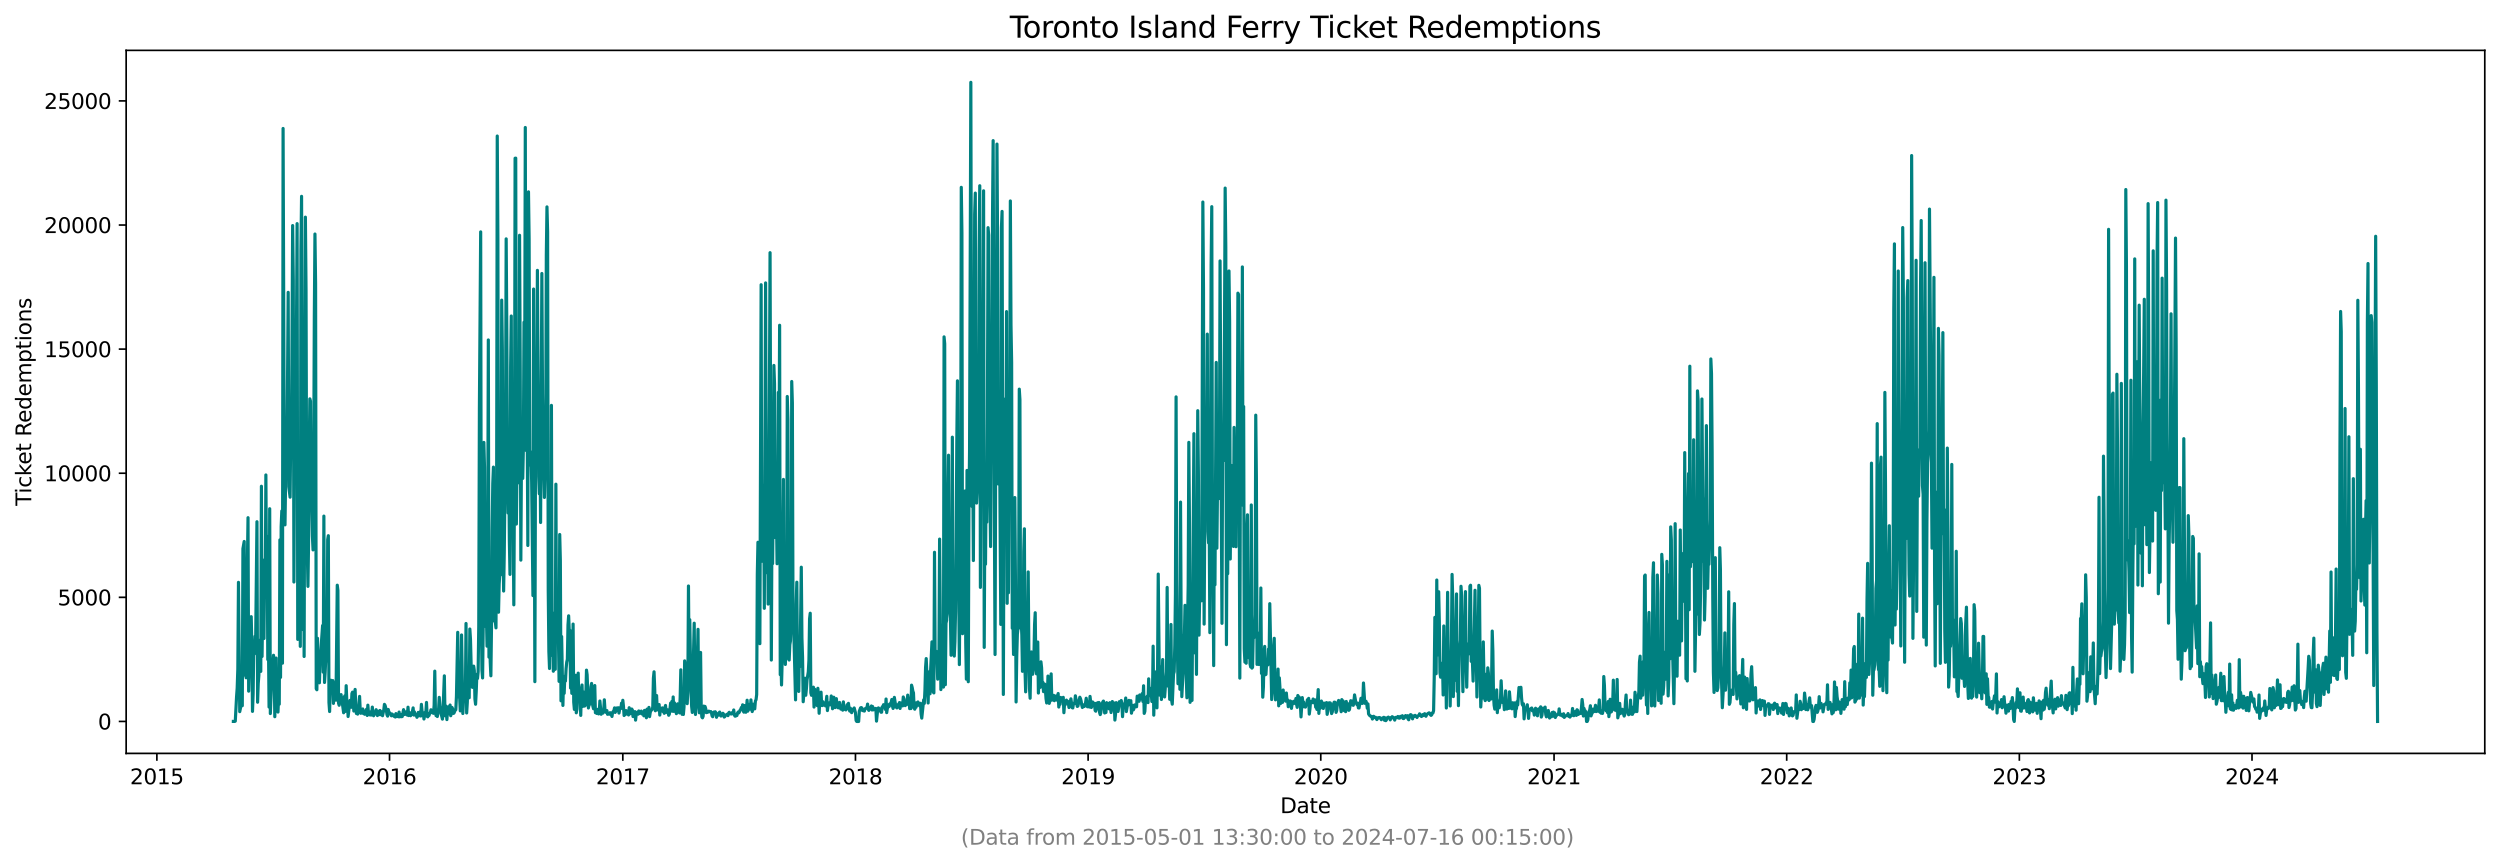 <?xml version="1.0" encoding="utf-8" standalone="no"?>
<!DOCTYPE svg PUBLIC "-//W3C//DTD SVG 1.1//EN"
  "http://www.w3.org/Graphics/SVG/1.1/DTD/svg11.dtd">
<svg xmlns:xlink="http://www.w3.org/1999/xlink" width="1182.891pt" height="408.957pt" viewBox="0 0 1182.891 408.957" xmlns="http://www.w3.org/2000/svg" version="1.1">
 <defs>
  <style type="text/css">*{stroke-linejoin: round; stroke-linecap: butt}</style>
 </defs>
 <g id="figure_1">
  <g id="patch_1">
   <path d="M 0 408.957 
L 1182.891 408.957 
L 1182.891 0 
L 0 0 
z
" style="fill: #ffffff"/>
  </g>
  <g id="axes_1">
   <g id="patch_2">
    <path d="M 59.691 356.478 
L 1175.691 356.478 
L 1175.691 23.838 
L 59.691 23.838 
z
" style="fill: #ffffff"/>
   </g>
   <g id="matplotlib.axis_1">
    <g id="xtick_1">
     <g id="line2d_1">
      <defs>
       <path id="me86cc17c0f" d="M 0 0 
L 0 3.5 
" style="stroke: #000000; stroke-width: 0.8"/>
      </defs>
      <g>
       <use xlink:href="#me86cc17c0f" x="74.227" y="356.478" style="stroke: #000000; stroke-width: 0.8"/>
      </g>
     </g>
     <g id="text_1">
      <!-- 2015 -->
      <g transform="translate(61.502 371.076) scale(0.1 -0.1)">
       <defs>
        <path id="DejaVuSans-32" d="M 1228 531 
L 3431 531 
L 3431 0 
L 469 0 
L 469 531 
Q 828 903 1448 1529 
Q 2069 2156 2228 2338 
Q 2531 2678 2651 2914 
Q 2772 3150 2772 3378 
Q 2772 3750 2511 3984 
Q 2250 4219 1831 4219 
Q 1534 4219 1204 4116 
Q 875 4013 500 3803 
L 500 4441 
Q 881 4594 1212 4672 
Q 1544 4750 1819 4750 
Q 2544 4750 2975 4387 
Q 3406 4025 3406 3419 
Q 3406 3131 3298 2873 
Q 3191 2616 2906 2266 
Q 2828 2175 2409 1742 
Q 1991 1309 1228 531 
z
" transform="scale(0.016)"/>
        <path id="DejaVuSans-30" d="M 2034 4250 
Q 1547 4250 1301 3770 
Q 1056 3291 1056 2328 
Q 1056 1369 1301 889 
Q 1547 409 2034 409 
Q 2525 409 2770 889 
Q 3016 1369 3016 2328 
Q 3016 3291 2770 3770 
Q 2525 4250 2034 4250 
z
M 2034 4750 
Q 2819 4750 3233 4129 
Q 3647 3509 3647 2328 
Q 3647 1150 3233 529 
Q 2819 -91 2034 -91 
Q 1250 -91 836 529 
Q 422 1150 422 2328 
Q 422 3509 836 4129 
Q 1250 4750 2034 4750 
z
" transform="scale(0.016)"/>
        <path id="DejaVuSans-31" d="M 794 531 
L 1825 531 
L 1825 4091 
L 703 3866 
L 703 4441 
L 1819 4666 
L 2450 4666 
L 2450 531 
L 3481 531 
L 3481 0 
L 794 0 
L 794 531 
z
" transform="scale(0.016)"/>
        <path id="DejaVuSans-35" d="M 691 4666 
L 3169 4666 
L 3169 4134 
L 1269 4134 
L 1269 2991 
Q 1406 3038 1543 3061 
Q 1681 3084 1819 3084 
Q 2600 3084 3056 2656 
Q 3513 2228 3513 1497 
Q 3513 744 3044 326 
Q 2575 -91 1722 -91 
Q 1428 -91 1123 -41 
Q 819 9 494 109 
L 494 744 
Q 775 591 1075 516 
Q 1375 441 1709 441 
Q 2250 441 2565 725 
Q 2881 1009 2881 1497 
Q 2881 1984 2565 2268 
Q 2250 2553 1709 2553 
Q 1456 2553 1204 2497 
Q 953 2441 691 2322 
L 691 4666 
z
" transform="scale(0.016)"/>
       </defs>
       <use xlink:href="#DejaVuSans-32"/>
       <use xlink:href="#DejaVuSans-30" x="63.623"/>
       <use xlink:href="#DejaVuSans-31" x="127.246"/>
       <use xlink:href="#DejaVuSans-35" x="190.869"/>
      </g>
     </g>
    </g>
    <g id="xtick_2">
     <g id="line2d_2">
      <g>
       <use xlink:href="#me86cc17c0f" x="184.307" y="356.478" style="stroke: #000000; stroke-width: 0.8"/>
      </g>
     </g>
     <g id="text_2">
      <!-- 2016 -->
      <g transform="translate(171.582 371.076) scale(0.1 -0.1)">
       <defs>
        <path id="DejaVuSans-36" d="M 2113 2584 
Q 1688 2584 1439 2293 
Q 1191 2003 1191 1497 
Q 1191 994 1439 701 
Q 1688 409 2113 409 
Q 2538 409 2786 701 
Q 3034 994 3034 1497 
Q 3034 2003 2786 2293 
Q 2538 2584 2113 2584 
z
M 3366 4563 
L 3366 3988 
Q 3128 4100 2886 4159 
Q 2644 4219 2406 4219 
Q 1781 4219 1451 3797 
Q 1122 3375 1075 2522 
Q 1259 2794 1537 2939 
Q 1816 3084 2150 3084 
Q 2853 3084 3261 2657 
Q 3669 2231 3669 1497 
Q 3669 778 3244 343 
Q 2819 -91 2113 -91 
Q 1303 -91 875 529 
Q 447 1150 447 2328 
Q 447 3434 972 4092 
Q 1497 4750 2381 4750 
Q 2619 4750 2861 4703 
Q 3103 4656 3366 4563 
z
" transform="scale(0.016)"/>
       </defs>
       <use xlink:href="#DejaVuSans-32"/>
       <use xlink:href="#DejaVuSans-30" x="63.623"/>
       <use xlink:href="#DejaVuSans-31" x="127.246"/>
       <use xlink:href="#DejaVuSans-36" x="190.869"/>
      </g>
     </g>
    </g>
    <g id="xtick_3">
     <g id="line2d_3">
      <g>
       <use xlink:href="#me86cc17c0f" x="294.689" y="356.478" style="stroke: #000000; stroke-width: 0.8"/>
      </g>
     </g>
     <g id="text_3">
      <!-- 2017 -->
      <g transform="translate(281.964 371.076) scale(0.1 -0.1)">
       <defs>
        <path id="DejaVuSans-37" d="M 525 4666 
L 3525 4666 
L 3525 4397 
L 1831 0 
L 1172 0 
L 2766 4134 
L 525 4134 
L 525 4666 
z
" transform="scale(0.016)"/>
       </defs>
       <use xlink:href="#DejaVuSans-32"/>
       <use xlink:href="#DejaVuSans-30" x="63.623"/>
       <use xlink:href="#DejaVuSans-31" x="127.246"/>
       <use xlink:href="#DejaVuSans-37" x="190.869"/>
      </g>
     </g>
    </g>
    <g id="xtick_4">
     <g id="line2d_4">
      <g>
       <use xlink:href="#me86cc17c0f" x="404.769" y="356.478" style="stroke: #000000; stroke-width: 0.8"/>
      </g>
     </g>
     <g id="text_4">
      <!-- 2018 -->
      <g transform="translate(392.044 371.076) scale(0.1 -0.1)">
       <defs>
        <path id="DejaVuSans-38" d="M 2034 2216 
Q 1584 2216 1326 1975 
Q 1069 1734 1069 1313 
Q 1069 891 1326 650 
Q 1584 409 2034 409 
Q 2484 409 2743 651 
Q 3003 894 3003 1313 
Q 3003 1734 2745 1975 
Q 2488 2216 2034 2216 
z
M 1403 2484 
Q 997 2584 770 2862 
Q 544 3141 544 3541 
Q 544 4100 942 4425 
Q 1341 4750 2034 4750 
Q 2731 4750 3128 4425 
Q 3525 4100 3525 3541 
Q 3525 3141 3298 2862 
Q 3072 2584 2669 2484 
Q 3125 2378 3379 2068 
Q 3634 1759 3634 1313 
Q 3634 634 3220 271 
Q 2806 -91 2034 -91 
Q 1263 -91 848 271 
Q 434 634 434 1313 
Q 434 1759 690 2068 
Q 947 2378 1403 2484 
z
M 1172 3481 
Q 1172 3119 1398 2916 
Q 1625 2713 2034 2713 
Q 2441 2713 2670 2916 
Q 2900 3119 2900 3481 
Q 2900 3844 2670 4047 
Q 2441 4250 2034 4250 
Q 1625 4250 1398 4047 
Q 1172 3844 1172 3481 
z
" transform="scale(0.016)"/>
       </defs>
       <use xlink:href="#DejaVuSans-32"/>
       <use xlink:href="#DejaVuSans-30" x="63.623"/>
       <use xlink:href="#DejaVuSans-31" x="127.246"/>
       <use xlink:href="#DejaVuSans-38" x="190.869"/>
      </g>
     </g>
    </g>
    <g id="xtick_5">
     <g id="line2d_5">
      <g>
       <use xlink:href="#me86cc17c0f" x="514.849" y="356.478" style="stroke: #000000; stroke-width: 0.8"/>
      </g>
     </g>
     <g id="text_5">
      <!-- 2019 -->
      <g transform="translate(502.124 371.076) scale(0.1 -0.1)">
       <defs>
        <path id="DejaVuSans-39" d="M 703 97 
L 703 672 
Q 941 559 1184 500 
Q 1428 441 1663 441 
Q 2288 441 2617 861 
Q 2947 1281 2994 2138 
Q 2813 1869 2534 1725 
Q 2256 1581 1919 1581 
Q 1219 1581 811 2004 
Q 403 2428 403 3163 
Q 403 3881 828 4315 
Q 1253 4750 1959 4750 
Q 2769 4750 3195 4129 
Q 3622 3509 3622 2328 
Q 3622 1225 3098 567 
Q 2575 -91 1691 -91 
Q 1453 -91 1209 -44 
Q 966 3 703 97 
z
M 1959 2075 
Q 2384 2075 2632 2365 
Q 2881 2656 2881 3163 
Q 2881 3666 2632 3958 
Q 2384 4250 1959 4250 
Q 1534 4250 1286 3958 
Q 1038 3666 1038 3163 
Q 1038 2656 1286 2365 
Q 1534 2075 1959 2075 
z
" transform="scale(0.016)"/>
       </defs>
       <use xlink:href="#DejaVuSans-32"/>
       <use xlink:href="#DejaVuSans-30" x="63.623"/>
       <use xlink:href="#DejaVuSans-31" x="127.246"/>
       <use xlink:href="#DejaVuSans-39" x="190.869"/>
      </g>
     </g>
    </g>
    <g id="xtick_6">
     <g id="line2d_6">
      <g>
       <use xlink:href="#me86cc17c0f" x="624.929" y="356.478" style="stroke: #000000; stroke-width: 0.8"/>
      </g>
     </g>
     <g id="text_6">
      <!-- 2020 -->
      <g transform="translate(612.204 371.076) scale(0.1 -0.1)">
       <use xlink:href="#DejaVuSans-32"/>
       <use xlink:href="#DejaVuSans-30" x="63.623"/>
       <use xlink:href="#DejaVuSans-32" x="127.246"/>
       <use xlink:href="#DejaVuSans-30" x="190.869"/>
      </g>
     </g>
    </g>
    <g id="xtick_7">
     <g id="line2d_7">
      <g>
       <use xlink:href="#me86cc17c0f" x="735.31" y="356.478" style="stroke: #000000; stroke-width: 0.8"/>
      </g>
     </g>
     <g id="text_7">
      <!-- 2021 -->
      <g transform="translate(722.585 371.076) scale(0.1 -0.1)">
       <use xlink:href="#DejaVuSans-32"/>
       <use xlink:href="#DejaVuSans-30" x="63.623"/>
       <use xlink:href="#DejaVuSans-32" x="127.246"/>
       <use xlink:href="#DejaVuSans-31" x="190.869"/>
      </g>
     </g>
    </g>
    <g id="xtick_8">
     <g id="line2d_8">
      <g>
       <use xlink:href="#me86cc17c0f" x="845.39" y="356.478" style="stroke: #000000; stroke-width: 0.8"/>
      </g>
     </g>
     <g id="text_8">
      <!-- 2022 -->
      <g transform="translate(832.665 371.076) scale(0.1 -0.1)">
       <use xlink:href="#DejaVuSans-32"/>
       <use xlink:href="#DejaVuSans-30" x="63.623"/>
       <use xlink:href="#DejaVuSans-32" x="127.246"/>
       <use xlink:href="#DejaVuSans-32" x="190.869"/>
      </g>
     </g>
    </g>
    <g id="xtick_9">
     <g id="line2d_9">
      <g>
       <use xlink:href="#me86cc17c0f" x="955.47" y="356.478" style="stroke: #000000; stroke-width: 0.8"/>
      </g>
     </g>
     <g id="text_9">
      <!-- 2023 -->
      <g transform="translate(942.745 371.076) scale(0.1 -0.1)">
       <defs>
        <path id="DejaVuSans-33" d="M 2597 2516 
Q 3050 2419 3304 2112 
Q 3559 1806 3559 1356 
Q 3559 666 3084 287 
Q 2609 -91 1734 -91 
Q 1441 -91 1130 -33 
Q 819 25 488 141 
L 488 750 
Q 750 597 1062 519 
Q 1375 441 1716 441 
Q 2309 441 2620 675 
Q 2931 909 2931 1356 
Q 2931 1769 2642 2001 
Q 2353 2234 1838 2234 
L 1294 2234 
L 1294 2753 
L 1863 2753 
Q 2328 2753 2575 2939 
Q 2822 3125 2822 3475 
Q 2822 3834 2567 4026 
Q 2313 4219 1838 4219 
Q 1578 4219 1281 4162 
Q 984 4106 628 3988 
L 628 4550 
Q 988 4650 1302 4700 
Q 1616 4750 1894 4750 
Q 2613 4750 3031 4423 
Q 3450 4097 3450 3541 
Q 3450 3153 3228 2886 
Q 3006 2619 2597 2516 
z
" transform="scale(0.016)"/>
       </defs>
       <use xlink:href="#DejaVuSans-32"/>
       <use xlink:href="#DejaVuSans-30" x="63.623"/>
       <use xlink:href="#DejaVuSans-32" x="127.246"/>
       <use xlink:href="#DejaVuSans-33" x="190.869"/>
      </g>
     </g>
    </g>
    <g id="xtick_10">
     <g id="line2d_10">
      <g>
       <use xlink:href="#me86cc17c0f" x="1065.55" y="356.478" style="stroke: #000000; stroke-width: 0.8"/>
      </g>
     </g>
     <g id="text_10">
      <!-- 2024 -->
      <g transform="translate(1052.825 371.076) scale(0.1 -0.1)">
       <defs>
        <path id="DejaVuSans-34" d="M 2419 4116 
L 825 1625 
L 2419 1625 
L 2419 4116 
z
M 2253 4666 
L 3047 4666 
L 3047 1625 
L 3713 1625 
L 3713 1100 
L 3047 1100 
L 3047 0 
L 2419 0 
L 2419 1100 
L 313 1100 
L 313 1709 
L 2253 4666 
z
" transform="scale(0.016)"/>
       </defs>
       <use xlink:href="#DejaVuSans-32"/>
       <use xlink:href="#DejaVuSans-30" x="63.623"/>
       <use xlink:href="#DejaVuSans-32" x="127.246"/>
       <use xlink:href="#DejaVuSans-34" x="190.869"/>
      </g>
     </g>
    </g>
    <g id="text_11">
     <!-- Date -->
     <g transform="translate(605.74 384.754) scale(0.1 -0.1)">
      <defs>
       <path id="DejaVuSans-44" d="M 1259 4147 
L 1259 519 
L 2022 519 
Q 2988 519 3436 956 
Q 3884 1394 3884 2338 
Q 3884 3275 3436 3711 
Q 2988 4147 2022 4147 
L 1259 4147 
z
M 628 4666 
L 1925 4666 
Q 3281 4666 3915 4102 
Q 4550 3538 4550 2338 
Q 4550 1131 3912 565 
Q 3275 0 1925 0 
L 628 0 
L 628 4666 
z
" transform="scale(0.016)"/>
       <path id="DejaVuSans-61" d="M 2194 1759 
Q 1497 1759 1228 1600 
Q 959 1441 959 1056 
Q 959 750 1161 570 
Q 1363 391 1709 391 
Q 2188 391 2477 730 
Q 2766 1069 2766 1631 
L 2766 1759 
L 2194 1759 
z
M 3341 1997 
L 3341 0 
L 2766 0 
L 2766 531 
Q 2569 213 2275 61 
Q 1981 -91 1556 -91 
Q 1019 -91 701 211 
Q 384 513 384 1019 
Q 384 1609 779 1909 
Q 1175 2209 1959 2209 
L 2766 2209 
L 2766 2266 
Q 2766 2663 2505 2880 
Q 2244 3097 1772 3097 
Q 1472 3097 1187 3025 
Q 903 2953 641 2809 
L 641 3341 
Q 956 3463 1253 3523 
Q 1550 3584 1831 3584 
Q 2591 3584 2966 3190 
Q 3341 2797 3341 1997 
z
" transform="scale(0.016)"/>
       <path id="DejaVuSans-74" d="M 1172 4494 
L 1172 3500 
L 2356 3500 
L 2356 3053 
L 1172 3053 
L 1172 1153 
Q 1172 725 1289 603 
Q 1406 481 1766 481 
L 2356 481 
L 2356 0 
L 1766 0 
Q 1100 0 847 248 
Q 594 497 594 1153 
L 594 3053 
L 172 3053 
L 172 3500 
L 594 3500 
L 594 4494 
L 1172 4494 
z
" transform="scale(0.016)"/>
       <path id="DejaVuSans-65" d="M 3597 1894 
L 3597 1613 
L 953 1613 
Q 991 1019 1311 708 
Q 1631 397 2203 397 
Q 2534 397 2845 478 
Q 3156 559 3463 722 
L 3463 178 
Q 3153 47 2828 -22 
Q 2503 -91 2169 -91 
Q 1331 -91 842 396 
Q 353 884 353 1716 
Q 353 2575 817 3079 
Q 1281 3584 2069 3584 
Q 2775 3584 3186 3129 
Q 3597 2675 3597 1894 
z
M 3022 2063 
Q 3016 2534 2758 2815 
Q 2500 3097 2075 3097 
Q 1594 3097 1305 2825 
Q 1016 2553 972 2059 
L 3022 2063 
z
" transform="scale(0.016)"/>
      </defs>
      <use xlink:href="#DejaVuSans-44"/>
      <use xlink:href="#DejaVuSans-61" x="77.002"/>
      <use xlink:href="#DejaVuSans-74" x="138.281"/>
      <use xlink:href="#DejaVuSans-65" x="177.49"/>
     </g>
    </g>
   </g>
   <g id="matplotlib.axis_2">
    <g id="ytick_1">
     <g id="line2d_11">
      <defs>
       <path id="m4e13ff1e7d" d="M 0 0 
L -3.5 0 
" style="stroke: #000000; stroke-width: 0.8"/>
      </defs>
      <g>
       <use xlink:href="#m4e13ff1e7d" x="59.691" y="341.358" style="stroke: #000000; stroke-width: 0.8"/>
      </g>
     </g>
     <g id="text_12">
      <!-- 0 -->
      <g transform="translate(46.328 345.157) scale(0.1 -0.1)">
       <use xlink:href="#DejaVuSans-30"/>
      </g>
     </g>
    </g>
    <g id="ytick_2">
     <g id="line2d_12">
      <g>
       <use xlink:href="#m4e13ff1e7d" x="59.691" y="282.635" style="stroke: #000000; stroke-width: 0.8"/>
      </g>
     </g>
     <g id="text_13">
      <!-- 5000 -->
      <g transform="translate(27.241 286.434) scale(0.1 -0.1)">
       <use xlink:href="#DejaVuSans-35"/>
       <use xlink:href="#DejaVuSans-30" x="63.623"/>
       <use xlink:href="#DejaVuSans-30" x="127.246"/>
       <use xlink:href="#DejaVuSans-30" x="190.869"/>
      </g>
     </g>
    </g>
    <g id="ytick_3">
     <g id="line2d_13">
      <g>
       <use xlink:href="#m4e13ff1e7d" x="59.691" y="223.912" style="stroke: #000000; stroke-width: 0.8"/>
      </g>
     </g>
     <g id="text_14">
      <!-- 10000 -->
      <g transform="translate(20.878 227.711) scale(0.1 -0.1)">
       <use xlink:href="#DejaVuSans-31"/>
       <use xlink:href="#DejaVuSans-30" x="63.623"/>
       <use xlink:href="#DejaVuSans-30" x="127.246"/>
       <use xlink:href="#DejaVuSans-30" x="190.869"/>
       <use xlink:href="#DejaVuSans-30" x="254.492"/>
      </g>
     </g>
    </g>
    <g id="ytick_4">
     <g id="line2d_14">
      <g>
       <use xlink:href="#m4e13ff1e7d" x="59.691" y="165.189" style="stroke: #000000; stroke-width: 0.8"/>
      </g>
     </g>
     <g id="text_15">
      <!-- 15000 -->
      <g transform="translate(20.878 168.988) scale(0.1 -0.1)">
       <use xlink:href="#DejaVuSans-31"/>
       <use xlink:href="#DejaVuSans-35" x="63.623"/>
       <use xlink:href="#DejaVuSans-30" x="127.246"/>
       <use xlink:href="#DejaVuSans-30" x="190.869"/>
       <use xlink:href="#DejaVuSans-30" x="254.492"/>
      </g>
     </g>
    </g>
    <g id="ytick_5">
     <g id="line2d_15">
      <g>
       <use xlink:href="#m4e13ff1e7d" x="59.691" y="106.466" style="stroke: #000000; stroke-width: 0.8"/>
      </g>
     </g>
     <g id="text_16">
      <!-- 20000 -->
      <g transform="translate(20.878 110.265) scale(0.1 -0.1)">
       <use xlink:href="#DejaVuSans-32"/>
       <use xlink:href="#DejaVuSans-30" x="63.623"/>
       <use xlink:href="#DejaVuSans-30" x="127.246"/>
       <use xlink:href="#DejaVuSans-30" x="190.869"/>
       <use xlink:href="#DejaVuSans-30" x="254.492"/>
      </g>
     </g>
    </g>
    <g id="ytick_6">
     <g id="line2d_16">
      <g>
       <use xlink:href="#m4e13ff1e7d" x="59.691" y="47.743" style="stroke: #000000; stroke-width: 0.8"/>
      </g>
     </g>
     <g id="text_17">
      <!-- 25000 -->
      <g transform="translate(20.878 51.542) scale(0.1 -0.1)">
       <use xlink:href="#DejaVuSans-32"/>
       <use xlink:href="#DejaVuSans-35" x="63.623"/>
       <use xlink:href="#DejaVuSans-30" x="127.246"/>
       <use xlink:href="#DejaVuSans-30" x="190.869"/>
       <use xlink:href="#DejaVuSans-30" x="254.492"/>
      </g>
     </g>
    </g>
    <g id="text_18">
     <!-- Ticket Redemptions -->
     <g transform="translate(14.798 239.337) rotate(-90) scale(0.1 -0.1)">
      <defs>
       <path id="DejaVuSans-54" d="M -19 4666 
L 3928 4666 
L 3928 4134 
L 2272 4134 
L 2272 0 
L 1638 0 
L 1638 4134 
L -19 4134 
L -19 4666 
z
" transform="scale(0.016)"/>
       <path id="DejaVuSans-69" d="M 603 3500 
L 1178 3500 
L 1178 0 
L 603 0 
L 603 3500 
z
M 603 4863 
L 1178 4863 
L 1178 4134 
L 603 4134 
L 603 4863 
z
" transform="scale(0.016)"/>
       <path id="DejaVuSans-63" d="M 3122 3366 
L 3122 2828 
Q 2878 2963 2633 3030 
Q 2388 3097 2138 3097 
Q 1578 3097 1268 2742 
Q 959 2388 959 1747 
Q 959 1106 1268 751 
Q 1578 397 2138 397 
Q 2388 397 2633 464 
Q 2878 531 3122 666 
L 3122 134 
Q 2881 22 2623 -34 
Q 2366 -91 2075 -91 
Q 1284 -91 818 406 
Q 353 903 353 1747 
Q 353 2603 823 3093 
Q 1294 3584 2113 3584 
Q 2378 3584 2631 3529 
Q 2884 3475 3122 3366 
z
" transform="scale(0.016)"/>
       <path id="DejaVuSans-6b" d="M 581 4863 
L 1159 4863 
L 1159 1991 
L 2875 3500 
L 3609 3500 
L 1753 1863 
L 3688 0 
L 2938 0 
L 1159 1709 
L 1159 0 
L 581 0 
L 581 4863 
z
" transform="scale(0.016)"/>
       <path id="DejaVuSans-20" transform="scale(0.016)"/>
       <path id="DejaVuSans-52" d="M 2841 2188 
Q 3044 2119 3236 1894 
Q 3428 1669 3622 1275 
L 4263 0 
L 3584 0 
L 2988 1197 
Q 2756 1666 2539 1819 
Q 2322 1972 1947 1972 
L 1259 1972 
L 1259 0 
L 628 0 
L 628 4666 
L 2053 4666 
Q 2853 4666 3247 4331 
Q 3641 3997 3641 3322 
Q 3641 2881 3436 2590 
Q 3231 2300 2841 2188 
z
M 1259 4147 
L 1259 2491 
L 2053 2491 
Q 2509 2491 2742 2702 
Q 2975 2913 2975 3322 
Q 2975 3731 2742 3939 
Q 2509 4147 2053 4147 
L 1259 4147 
z
" transform="scale(0.016)"/>
       <path id="DejaVuSans-64" d="M 2906 2969 
L 2906 4863 
L 3481 4863 
L 3481 0 
L 2906 0 
L 2906 525 
Q 2725 213 2448 61 
Q 2172 -91 1784 -91 
Q 1150 -91 751 415 
Q 353 922 353 1747 
Q 353 2572 751 3078 
Q 1150 3584 1784 3584 
Q 2172 3584 2448 3432 
Q 2725 3281 2906 2969 
z
M 947 1747 
Q 947 1113 1208 752 
Q 1469 391 1925 391 
Q 2381 391 2643 752 
Q 2906 1113 2906 1747 
Q 2906 2381 2643 2742 
Q 2381 3103 1925 3103 
Q 1469 3103 1208 2742 
Q 947 2381 947 1747 
z
" transform="scale(0.016)"/>
       <path id="DejaVuSans-6d" d="M 3328 2828 
Q 3544 3216 3844 3400 
Q 4144 3584 4550 3584 
Q 5097 3584 5394 3201 
Q 5691 2819 5691 2113 
L 5691 0 
L 5113 0 
L 5113 2094 
Q 5113 2597 4934 2840 
Q 4756 3084 4391 3084 
Q 3944 3084 3684 2787 
Q 3425 2491 3425 1978 
L 3425 0 
L 2847 0 
L 2847 2094 
Q 2847 2600 2669 2842 
Q 2491 3084 2119 3084 
Q 1678 3084 1418 2786 
Q 1159 2488 1159 1978 
L 1159 0 
L 581 0 
L 581 3500 
L 1159 3500 
L 1159 2956 
Q 1356 3278 1631 3431 
Q 1906 3584 2284 3584 
Q 2666 3584 2933 3390 
Q 3200 3197 3328 2828 
z
" transform="scale(0.016)"/>
       <path id="DejaVuSans-70" d="M 1159 525 
L 1159 -1331 
L 581 -1331 
L 581 3500 
L 1159 3500 
L 1159 2969 
Q 1341 3281 1617 3432 
Q 1894 3584 2278 3584 
Q 2916 3584 3314 3078 
Q 3713 2572 3713 1747 
Q 3713 922 3314 415 
Q 2916 -91 2278 -91 
Q 1894 -91 1617 61 
Q 1341 213 1159 525 
z
M 3116 1747 
Q 3116 2381 2855 2742 
Q 2594 3103 2138 3103 
Q 1681 3103 1420 2742 
Q 1159 2381 1159 1747 
Q 1159 1113 1420 752 
Q 1681 391 2138 391 
Q 2594 391 2855 752 
Q 3116 1113 3116 1747 
z
" transform="scale(0.016)"/>
       <path id="DejaVuSans-6f" d="M 1959 3097 
Q 1497 3097 1228 2736 
Q 959 2375 959 1747 
Q 959 1119 1226 758 
Q 1494 397 1959 397 
Q 2419 397 2687 759 
Q 2956 1122 2956 1747 
Q 2956 2369 2687 2733 
Q 2419 3097 1959 3097 
z
M 1959 3584 
Q 2709 3584 3137 3096 
Q 3566 2609 3566 1747 
Q 3566 888 3137 398 
Q 2709 -91 1959 -91 
Q 1206 -91 779 398 
Q 353 888 353 1747 
Q 353 2609 779 3096 
Q 1206 3584 1959 3584 
z
" transform="scale(0.016)"/>
       <path id="DejaVuSans-6e" d="M 3513 2113 
L 3513 0 
L 2938 0 
L 2938 2094 
Q 2938 2591 2744 2837 
Q 2550 3084 2163 3084 
Q 1697 3084 1428 2787 
Q 1159 2491 1159 1978 
L 1159 0 
L 581 0 
L 581 3500 
L 1159 3500 
L 1159 2956 
Q 1366 3272 1645 3428 
Q 1925 3584 2291 3584 
Q 2894 3584 3203 3211 
Q 3513 2838 3513 2113 
z
" transform="scale(0.016)"/>
       <path id="DejaVuSans-73" d="M 2834 3397 
L 2834 2853 
Q 2591 2978 2328 3040 
Q 2066 3103 1784 3103 
Q 1356 3103 1142 2972 
Q 928 2841 928 2578 
Q 928 2378 1081 2264 
Q 1234 2150 1697 2047 
L 1894 2003 
Q 2506 1872 2764 1633 
Q 3022 1394 3022 966 
Q 3022 478 2636 193 
Q 2250 -91 1575 -91 
Q 1294 -91 989 -36 
Q 684 19 347 128 
L 347 722 
Q 666 556 975 473 
Q 1284 391 1588 391 
Q 1994 391 2212 530 
Q 2431 669 2431 922 
Q 2431 1156 2273 1281 
Q 2116 1406 1581 1522 
L 1381 1569 
Q 847 1681 609 1914 
Q 372 2147 372 2553 
Q 372 3047 722 3315 
Q 1072 3584 1716 3584 
Q 2034 3584 2315 3537 
Q 2597 3491 2834 3397 
z
" transform="scale(0.016)"/>
      </defs>
      <use xlink:href="#DejaVuSans-54"/>
      <use xlink:href="#DejaVuSans-69" x="57.959"/>
      <use xlink:href="#DejaVuSans-63" x="85.742"/>
      <use xlink:href="#DejaVuSans-6b" x="140.723"/>
      <use xlink:href="#DejaVuSans-65" x="195.008"/>
      <use xlink:href="#DejaVuSans-74" x="256.531"/>
      <use xlink:href="#DejaVuSans-20" x="295.74"/>
      <use xlink:href="#DejaVuSans-52" x="327.527"/>
      <use xlink:href="#DejaVuSans-65" x="392.51"/>
      <use xlink:href="#DejaVuSans-64" x="454.033"/>
      <use xlink:href="#DejaVuSans-65" x="517.51"/>
      <use xlink:href="#DejaVuSans-6d" x="579.033"/>
      <use xlink:href="#DejaVuSans-70" x="676.445"/>
      <use xlink:href="#DejaVuSans-74" x="739.922"/>
      <use xlink:href="#DejaVuSans-69" x="779.131"/>
      <use xlink:href="#DejaVuSans-6f" x="806.914"/>
      <use xlink:href="#DejaVuSans-6e" x="868.096"/>
      <use xlink:href="#DejaVuSans-73" x="931.475"/>
     </g>
    </g>
   </g>
   <g id="line2d_17">
    <path d="M 110.418 341.346 
L 111.021 341.358 
L 111.323 341.217 
L 111.926 329.742 
L 112.227 325.585 
L 112.529 316.6 
L 112.831 275.541 
L 113.434 336.719 
L 114.037 333.806 
L 114.339 320.523 
L 114.64 333.9 
L 114.942 259.639 
L 115.545 256.209 
L 115.847 319.489 
L 116.148 308.755 
L 116.45 320.687 
L 116.751 319.266 
L 117.053 266.181 
L 117.354 244.958 
L 117.656 327.018 
L 117.958 313.817 
L 118.259 319.067 
L 118.561 308.778 
L 118.862 291.784 
L 119.164 305.49 
L 119.466 336.59 
L 119.767 328.251 
L 120.069 305.83 
L 120.37 309.424 
L 120.672 301.05 
L 120.974 302.53 
L 121.577 246.861 
L 121.878 332.256 
L 122.18 323.447 
L 122.481 319.536 
L 122.783 304.55 
L 123.085 302.812 
L 123.386 317.669 
L 123.688 230.078 
L 123.989 310.61 
L 124.291 285.442 
L 124.593 288.39 
L 124.894 302.107 
L 125.196 264.853 
L 125.497 282.705 
L 125.799 224.734 
L 126.101 273.932 
L 126.402 253.731 
L 126.704 312.067 
L 127.005 301.99 
L 127.307 334.546 
L 127.608 240.718 
L 127.91 337.623 
L 128.513 322.085 
L 128.815 316.483 
L 129.116 315.062 
L 129.418 310.047 
L 129.72 317.328 
L 130.021 339.103 
L 130.624 311.362 
L 130.926 330.882 
L 131.228 332.89 
L 131.529 336.907 
L 131.831 329.437 
L 132.132 333.195 
L 132.434 255.446 
L 132.735 320.499 
L 133.037 249.139 
L 133.339 241.752 
L 133.64 313.793 
L 133.942 60.791 
L 134.545 232.474 
L 134.847 248.329 
L 135.148 226.613 
L 135.45 225.133 
L 135.751 221.023 
L 136.355 138.329 
L 136.656 230.266 
L 137.259 235.234 
L 137.561 205.038 
L 137.862 216.677 
L 138.466 106.736 
L 138.767 132.75 
L 139.069 275.377 
L 139.37 204.181 
L 139.672 217.264 
L 139.974 208.139 
L 140.577 105.82 
L 140.878 302.53 
L 141.18 275.388 
L 141.482 218.439 
L 141.783 214.011 
L 142.085 305.83 
L 142.386 118.422 
L 142.688 92.901 
L 143.291 297.903 
L 143.593 214.622 
L 143.894 310.61 
L 144.497 102.754 
L 144.799 137.436 
L 145.101 243.079 
L 145.704 277.444 
L 146.005 256.01 
L 146.307 214.622 
L 146.609 188.725 
L 146.91 189.829 
L 147.212 241.4 
L 147.513 236.326 
L 147.815 253.59 
L 148.117 260.179 
L 148.418 224.887 
L 148.72 149.98 
L 149.021 110.741 
L 149.323 134.441 
L 149.624 325.867 
L 149.926 326.36 
L 150.228 302.025 
L 150.529 319.865 
L 150.831 321.204 
L 151.132 323.06 
L 151.434 313.37 
L 152.64 295.977 
L 152.942 318.033 
L 153.244 244.206 
L 153.545 322.907 
L 153.847 318.057 
L 154.148 311.233 
L 154.45 312.818 
L 154.751 312.595 
L 155.053 255.329 
L 155.355 253.473 
L 155.656 332.373 
L 155.958 336.66 
L 156.259 323.471 
L 156.561 321.862 
L 156.863 327.617 
L 157.164 327.335 
L 157.466 322.026 
L 157.767 332.808 
L 158.371 323.001 
L 158.672 325.561 
L 158.974 331.304 
L 159.577 276.892 
L 159.878 279.393 
L 160.18 332.702 
L 160.482 333.7 
L 160.783 331.175 
L 161.085 332.361 
L 161.386 328.662 
L 161.688 331.915 
L 161.99 332.796 
L 162.593 337.247 
L 162.894 329.789 
L 163.196 329.202 
L 163.498 336.59 
L 163.799 324.446 
L 164.101 331.903 
L 164.402 332.267 
L 164.704 339.009 
L 165.609 331.398 
L 165.91 333.583 
L 166.212 334.652 
L 166.513 328.157 
L 166.815 327.487 
L 167.418 336.437 
L 167.72 330.013 
L 168.021 326.207 
L 168.323 333.665 
L 168.625 337.588 
L 168.926 335.697 
L 169.228 337.881 
L 169.529 337.2 
L 170.133 329.508 
L 170.434 335.967 
L 170.736 337.494 
L 171.037 336.578 
L 171.339 336.871 
L 171.64 335.45 
L 171.942 337.623 
L 172.244 336.836 
L 172.545 337.952 
L 172.847 336.366 
L 173.148 336.402 
L 173.45 335.568 
L 173.752 338.516 
L 174.053 333.665 
L 174.355 337.635 
L 174.656 337.318 
L 174.958 338.245 
L 175.26 336.848 
L 175.561 338.351 
L 175.863 337.952 
L 176.164 334.581 
L 176.466 337.541 
L 176.767 338.668 
L 177.371 337.13 
L 177.672 336.86 
L 177.974 335.803 
L 178.275 337.846 
L 178.577 338.563 
L 178.879 336.543 
L 179.482 338.128 
L 179.783 336.167 
L 180.085 338.152 
L 180.387 337.576 
L 180.688 336.754 
L 180.99 338.645 
L 181.593 335.897 
L 181.894 333.278 
L 182.196 333.736 
L 182.799 336.049 
L 183.101 338.152 
L 183.402 338.844 
L 183.704 335.697 
L 184.006 337.012 
L 184.609 337.459 
L 185.212 338.68 
L 185.514 337.858 
L 185.815 338.234 
L 186.117 338.281 
L 186.418 338.938 
L 186.72 338.539 
L 187.022 339.256 
L 187.323 337.647 
L 187.625 339.044 
L 188.228 338.386 
L 188.529 339.15 
L 188.831 336.918 
L 189.133 339.173 
L 189.434 338.856 
L 189.736 338.105 
L 190.037 339.115 
L 190.339 339.009 
L 190.942 335.779 
L 191.244 338.046 
L 191.545 338.058 
L 192.149 336.789 
L 192.752 338.398 
L 193.053 334.616 
L 193.355 338.574 
L 193.656 337.048 
L 193.958 338.093 
L 194.26 338.633 
L 194.561 337.658 
L 194.863 338.046 
L 195.466 334.957 
L 195.768 338.328 
L 196.069 336.813 
L 196.371 338.187 
L 196.672 338.469 
L 196.974 338.046 
L 197.276 339.396 
L 197.577 338.551 
L 197.879 337.095 
L 198.18 338.692 
L 198.783 336.789 
L 199.085 338.786 
L 199.387 333.278 
L 199.688 336.507 
L 199.99 337.282 
L 200.291 337.611 
L 200.593 340.195 
L 201.196 337.001 
L 201.498 337.153 
L 201.799 332.373 
L 202.101 338.927 
L 202.403 339.173 
L 202.704 338.187 
L 203.006 338.527 
L 203.307 337.435 
L 203.609 337.235 
L 203.91 335.838 
L 204.212 337.2 
L 204.514 336.66 
L 204.815 337.341 
L 205.117 337.517 
L 205.418 333.665 
L 205.72 317.563 
L 206.022 336.39 
L 206.323 338.621 
L 206.625 335.92 
L 206.926 339.021 
L 207.53 335.497 
L 207.831 329.966 
L 208.133 334.064 
L 208.434 335.486 
L 208.736 337.787 
L 209.339 340.254 
L 209.641 335.568 
L 210.244 319.783 
L 210.545 338.657 
L 210.847 333.947 
L 211.149 335.791 
L 211.45 340.477 
L 211.752 335.932 
L 212.053 334.417 
L 212.355 337.764 
L 212.657 337.059 
L 212.958 333.595 
L 213.26 338.645 
L 213.561 337.576 
L 213.863 334.734 
L 214.165 335.356 
L 214.466 337.553 
L 214.768 337.423 
L 215.371 336.049 
L 215.672 335.791 
L 215.974 329.402 
L 216.577 299.195 
L 216.879 325.15 
L 217.18 329.907 
L 217.482 329.86 
L 217.784 336.355 
L 218.085 327.358 
L 218.387 300.44 
L 218.99 337.6 
L 219.593 325.831 
L 219.895 331.774 
L 220.196 330.823 
L 220.498 295.014 
L 220.799 337.341 
L 221.101 332.467 
L 221.403 321.838 
L 222.006 330.142 
L 222.307 297.633 
L 222.609 302.53 
L 222.911 314.322 
L 223.514 325.221 
L 224.117 315.191 
L 224.419 317.293 
L 224.72 330.776 
L 225.022 333.219 
L 225.323 327.347 
L 225.625 319.055 
L 225.926 321.028 
L 226.228 317.845 
L 226.53 296.341 
L 226.831 193.07 
L 227.434 109.719 
L 227.736 291.443 
L 228.038 317 
L 228.339 320.77 
L 228.641 295.378 
L 228.942 209.348 
L 229.244 221.258 
L 229.546 286.957 
L 229.847 296.493 
L 230.149 291.197 
L 230.45 305.736 
L 230.752 262.117 
L 231.054 160.855 
L 231.355 310.928 
L 231.657 297.656 
L 231.958 313.206 
L 232.26 319.748 
L 232.561 295.836 
L 232.863 250.408 
L 233.165 228.739 
L 233.466 221.023 
L 233.768 293.816 
L 234.069 291.279 
L 234.673 297.069 
L 234.974 239.591 
L 235.276 64.373 
L 235.577 113.184 
L 235.879 289.67 
L 236.181 276.363 
L 236.482 271.325 
L 236.784 272.065 
L 237.085 235.316 
L 237.387 142.017 
L 237.688 165.412 
L 237.99 257.912 
L 238.292 279.652 
L 238.593 261.682 
L 239.196 204.615 
L 239.498 113.031 
L 239.8 156.991 
L 240.101 219.719 
L 240.403 242.727 
L 240.704 218.075 
L 241.006 255.834 
L 241.308 271.771 
L 241.609 173.527 
L 241.911 149.521 
L 242.212 242.738 
L 242.514 238.076 
L 242.815 248.575 
L 243.117 286.17 
L 243.419 229.502 
L 243.72 74.873 
L 244.022 74.826 
L 244.323 247.953 
L 244.625 220.154 
L 244.927 217.852 
L 245.228 204.662 
L 245.53 228.433 
L 245.831 111.328 
L 246.133 174.749 
L 246.435 265.018 
L 246.736 215.338 
L 247.038 224.229 
L 247.339 226.355 
L 247.641 211.533 
L 247.942 152.469 
L 248.244 189.782 
L 248.546 60.333 
L 248.847 213.095 
L 249.149 188.584 
L 249.45 202.725 
L 249.752 258.089 
L 250.054 90.775 
L 250.355 113.195 
L 250.657 220.048 
L 250.958 214.692 
L 251.26 213.905 
L 251.562 228.128 
L 252.165 281.789 
L 252.466 136.767 
L 252.768 215.139 
L 253.07 322.531 
L 253.371 216.219 
L 253.974 190.71 
L 254.276 127.935 
L 254.879 225.403 
L 255.181 233.636 
L 255.482 212.461 
L 255.784 247.213 
L 256.387 129.415 
L 256.689 186.282 
L 256.99 210.64 
L 257.593 235.363 
L 258.197 211.697 
L 258.498 120.688 
L 258.8 97.904 
L 259.101 109.778 
L 259.403 279.1 
L 259.704 308.285 
L 260.006 316.295 
L 260.308 283.985 
L 260.609 310.141 
L 260.911 191.814 
L 261.212 296.599 
L 261.514 297.633 
L 261.816 317.587 
L 262.419 290.022 
L 262.72 316.694 
L 263.022 229.103 
L 263.324 303.575 
L 263.625 300.181 
L 263.927 299.23 
L 264.228 301.919 
L 264.53 322.39 
L 264.831 252.909 
L 265.133 265.276 
L 265.435 331.586 
L 265.736 301.18 
L 266.339 333.771 
L 266.641 321.216 
L 266.943 328.051 
L 267.244 319.971 
L 267.546 322.238 
L 267.847 316.424 
L 268.149 313.323 
L 268.451 311.961 
L 268.752 295.683 
L 269.054 291.385 
L 269.355 298.819 
L 269.657 298.22 
L 269.958 325.526 
L 270.26 318.244 
L 270.562 328.051 
L 270.863 323.048 
L 271.165 295.284 
L 271.466 332.232 
L 271.768 335.65 
L 272.371 319.525 
L 272.673 337.259 
L 272.974 335.521 
L 273.276 322.296 
L 273.578 318.503 
L 273.879 331.704 
L 274.181 329.449 
L 274.482 330.976 
L 274.784 338.492 
L 275.086 326.055 
L 275.387 324.117 
L 275.689 334.264 
L 275.99 327.358 
L 276.593 334.088 
L 276.895 333.818 
L 277.197 329.625 
L 277.498 317.082 
L 277.8 319.278 
L 278.403 334.98 
L 279.006 332.138 
L 279.308 333.113 
L 279.609 325.068 
L 279.911 323.377 
L 280.213 331.398 
L 280.514 334.111 
L 280.816 335.345 
L 281.117 333.348 
L 281.419 324.375 
L 281.72 337.224 
L 282.022 337.012 
L 282.324 337.553 
L 282.625 336.167 
L 282.927 335.603 
L 283.228 337.799 
L 283.53 337.13 
L 283.832 331.692 
L 284.435 337.952 
L 284.736 336.766 
L 285.038 337.4 
L 285.34 337.388 
L 285.641 336.202 
L 285.943 331.117 
L 286.244 335.944 
L 286.847 337.118 
L 287.149 336.214 
L 287.451 337.964 
L 287.752 337.576 
L 288.054 337.928 
L 288.355 337.905 
L 288.657 337.212 
L 288.959 338.046 
L 289.26 338.21 
L 289.562 338.997 
L 289.863 336.989 
L 290.467 336.261 
L 290.768 334.945 
L 291.07 337.095 
L 291.371 336.543 
L 291.673 334.992 
L 291.974 336.073 
L 292.276 334.922 
L 292.578 334.898 
L 292.879 337.388 
L 293.181 335.685 
L 293.482 334.781 
L 293.784 335.215 
L 294.086 332.69 
L 294.387 335.133 
L 294.689 331.351 
L 294.99 334.135 
L 295.292 338.539 
L 295.594 337.494 
L 295.895 338.105 
L 296.197 336.214 
L 296.498 336.449 
L 296.8 337.247 
L 297.101 337.553 
L 297.403 338.292 
L 297.705 334.863 
L 298.006 337.4 
L 298.308 337.682 
L 298.609 335.779 
L 298.911 335.474 
L 299.213 335.944 
L 299.514 339.032 
L 299.816 338.915 
L 300.117 338.316 
L 300.419 336.707 
L 300.721 340.735 
L 301.022 338.081 
L 301.324 337.964 
L 301.625 336.965 
L 301.927 337.928 
L 302.229 336.39 
L 302.53 337.611 
L 302.832 337.423 
L 303.435 336.46 
L 303.736 337.823 
L 304.038 337.74 
L 304.34 337.095 
L 304.641 338.692 
L 304.943 336.131 
L 305.244 336.93 
L 305.546 336.742 
L 305.848 339.608 
L 306.149 335.544 
L 306.451 336.848 
L 306.752 336.719 
L 307.054 334.71 
L 307.356 339.068 
L 307.657 337.142 
L 307.959 336.084 
L 308.26 336.038 
L 308.562 335.673 
L 308.863 334.558 
L 309.165 320.863 
L 309.467 317.88 
L 309.768 325.608 
L 310.07 336.296 
L 310.371 335.767 
L 310.673 329.108 
L 310.975 335.908 
L 311.276 335.204 
L 311.578 335.38 
L 311.879 333.36 
L 312.181 338.339 
L 312.483 335.133 
L 312.784 335.286 
L 313.086 335.955 
L 313.387 334.934 
L 313.689 336.66 
L 313.99 336.19 
L 314.292 337.506 
L 314.594 334.91 
L 314.895 333.794 
L 315.197 337.071 
L 315.498 336.202 
L 315.8 335.814 
L 316.403 338.433 
L 316.705 337.893 
L 317.308 332.679 
L 317.61 336.472 
L 317.911 331.892 
L 318.213 336.531 
L 318.514 329.778 
L 318.816 336.601 
L 319.117 332.549 
L 319.419 335.474 
L 319.721 335.532 
L 320.022 337.67 
L 320.324 336.46 
L 320.625 333.031 
L 320.927 333.336 
L 321.229 336.026 
L 321.53 337.306 
L 321.832 329.836 
L 322.133 316.941 
L 322.435 335.744 
L 322.737 337.987 
L 323.038 332.714 
L 323.34 338.046 
L 323.641 334.558 
L 323.943 312.701 
L 324.245 314.897 
L 324.546 325.127 
L 324.848 330.823 
L 325.149 332.937 
L 325.451 326.595 
L 325.752 277.268 
L 326.054 317.105 
L 326.356 293.205 
L 326.959 327.781 
L 327.26 334.276 
L 327.562 337.095 
L 327.864 330.001 
L 328.165 308.085 
L 328.467 294.873 
L 328.768 323.259 
L 329.07 338.058 
L 329.372 324.457 
L 329.975 311.209 
L 330.276 297.774 
L 330.578 334.37 
L 330.879 337.247 
L 331.181 334.252 
L 331.483 308.708 
L 331.784 335.074 
L 332.086 339.303 
L 332.387 339.643 
L 332.689 338.938 
L 332.991 334.1 
L 333.292 335.063 
L 333.594 334.264 
L 333.895 335.227 
L 334.197 337.2 
L 334.499 336.625 
L 334.8 337.048 
L 335.102 336.543 
L 335.403 336.496 
L 335.705 336.766 
L 336.006 336.848 
L 336.308 336.672 
L 336.61 337.106 
L 336.911 338.692 
L 337.213 339.115 
L 337.514 337.306 
L 337.816 336.895 
L 338.118 337.423 
L 338.419 336.766 
L 338.721 337.224 
L 339.022 339.385 
L 339.324 337.729 
L 339.626 337.846 
L 339.927 338.398 
L 340.229 337.282 
L 340.53 336.918 
L 341.133 338.797 
L 341.435 337.987 
L 341.737 338.234 
L 342.038 337.494 
L 342.34 337.858 
L 342.641 339.279 
L 342.943 339.079 
L 343.245 338.433 
L 343.546 338.339 
L 343.848 338.022 
L 344.149 337.94 
L 344.451 338.61 
L 344.753 337.365 
L 345.054 337.036 
L 345.356 337.729 
L 345.657 337.67 
L 345.959 337.846 
L 346.261 337.576 
L 346.562 337.083 
L 346.864 337.799 
L 347.165 335.932 
L 347.467 338.292 
L 347.768 338.844 
L 348.07 338.833 
L 348.372 338.093 
L 348.673 338.551 
L 348.975 337.365 
L 349.276 336.883 
L 349.578 337.306 
L 349.88 336.813 
L 350.181 335.991 
L 350.483 335.603 
L 350.784 334.757 
L 351.086 335.685 
L 351.388 333.489 
L 351.689 336.496 
L 351.991 336.965 
L 352.292 333.841 
L 352.594 336.284 
L 352.895 337.012 
L 353.197 335.756 
L 353.499 331.328 
L 353.8 336.496 
L 354.102 335.838 
L 354.403 333.336 
L 355.007 335.556 
L 355.308 331.163 
L 355.61 334.605 
L 355.911 336.672 
L 356.213 335.568 
L 356.515 333.172 
L 356.816 334.945 
L 357.118 335.392 
L 357.419 331.669 
L 357.721 331.07 
L 358.022 328.65 
L 358.324 271.818 
L 358.626 256.585 
L 358.927 260.672 
L 359.229 268.353 
L 359.53 304.55 
L 360.134 134.723 
L 360.435 265.593 
L 360.737 229.467 
L 361.038 230.841 
L 361.34 233.777 
L 361.642 287.826 
L 362.245 133.866 
L 362.546 236.584 
L 362.848 271.019 
L 363.149 226.766 
L 363.451 285.818 
L 363.753 256.468 
L 364.356 119.561 
L 364.959 312.302 
L 365.261 246.297 
L 365.562 266.686 
L 365.864 234.318 
L 366.165 172.917 
L 366.467 181.619 
L 366.769 254.33 
L 367.07 254.272 
L 367.372 242.633 
L 367.673 266.733 
L 367.975 250.22 
L 368.277 185.671 
L 368.578 220.412 
L 368.88 153.902 
L 369.181 319.219 
L 369.483 311.644 
L 369.784 324.082 
L 370.086 312.677 
L 370.388 259.592 
L 370.689 226.848 
L 370.991 310.458 
L 371.292 298.807 
L 371.594 314.38 
L 372.197 294.485 
L 372.499 187.609 
L 372.8 198.508 
L 373.102 311.832 
L 373.404 312.29 
L 373.705 304.973 
L 374.007 303.258 
L 374.308 294.661 
L 374.61 180.515 
L 374.911 190.686 
L 375.213 292.007 
L 375.515 295.507 
L 376.419 331.14 
L 376.721 285.841 
L 377.023 275.482 
L 377.324 315.508 
L 377.626 307.134 
L 377.927 327.147 
L 378.229 308.696 
L 378.531 315.414 
L 379.134 268.377 
L 379.435 301.872 
L 379.737 311.221 
L 380.038 332.021 
L 380.34 328.204 
L 380.642 322.12 
L 380.943 320.922 
L 381.245 328.967 
L 381.546 325.925 
L 381.848 321.686 
L 382.451 317.939 
L 382.753 312.372 
L 383.054 292.817 
L 383.356 290.163 
L 383.658 327.793 
L 383.959 328.979 
L 384.261 328.65 
L 384.562 325.831 
L 384.864 325.15 
L 385.165 334.546 
L 385.467 326.09 
L 385.769 330.318 
L 386.07 327.1 
L 386.372 332.655 
L 386.673 333.865 
L 386.975 325.679 
L 387.277 329.143 
L 387.578 337.482 
L 387.88 331.563 
L 388.181 331.692 
L 388.483 327.511 
L 388.785 333.806 
L 389.086 333.83 
L 389.388 332.044 
L 389.689 333.63 
L 389.991 333.524 
L 390.293 332.761 
L 390.594 334.017 
L 390.896 332.303 
L 391.197 329.472 
L 391.499 336.202 
L 391.8 333.841 
L 392.404 332.526 
L 392.705 333.501 
L 393.007 333.395 
L 393.308 329.308 
L 393.61 330.541 
L 393.912 335.345 
L 394.515 329.907 
L 394.816 333.912 
L 395.118 334.804 
L 395.42 334.511 
L 395.721 330.576 
L 396.023 333.266 
L 396.324 334.663 
L 396.626 334.922 
L 396.927 333.888 
L 397.229 332.361 
L 397.832 335.509 
L 398.435 335.403 
L 398.737 336.014 
L 399.039 332.091 
L 399.34 334.898 
L 399.642 334.875 
L 399.943 335.732 
L 400.245 335.897 
L 400.547 335.415 
L 400.848 333.477 
L 401.15 333.254 
L 401.451 332.796 
L 401.753 335.345 
L 402.054 336.449 
L 402.356 335.074 
L 402.959 337.2 
L 403.261 335.732 
L 403.562 335.544 
L 403.864 336.108 
L 404.166 334.98 
L 404.769 337.259 
L 405.07 340.888 
L 405.372 341.358 
L 406.277 341.358 
L 406.578 336.543 
L 407.181 334.945 
L 407.483 334.793 
L 407.785 334.969 
L 408.086 336.214 
L 408.388 336.108 
L 408.689 336.366 
L 408.991 336.437 
L 409.293 335.345 
L 409.594 335.298 
L 409.896 334.945 
L 410.197 334.934 
L 410.499 333.148 
L 410.801 335.568 
L 411.102 336.12 
L 411.404 334.945 
L 411.705 334.804 
L 412.007 334.804 
L 412.309 334.029 
L 412.61 335.932 
L 412.912 334.323 
L 413.213 335.873 
L 413.515 335.709 
L 413.816 335.709 
L 414.118 335.227 
L 414.42 335.215 
L 414.721 341.193 
L 415.324 335.345 
L 415.626 334.934 
L 415.928 336.167 
L 416.229 335.309 
L 416.832 336.977 
L 417.134 336.989 
L 417.436 334.417 
L 417.737 334.628 
L 418.039 333.43 
L 418.34 334.605 
L 418.642 333.677 
L 418.943 335.685 
L 419.245 330.752 
L 419.547 337.177 
L 419.848 335.239 
L 420.15 334.628 
L 420.451 333.43 
L 420.753 334.241 
L 421.055 332.996 
L 421.356 333.289 
L 421.658 332.326 
L 421.959 330.964 
L 422.261 334.041 
L 422.563 335.204 
L 422.864 334.475 
L 423.166 329.977 
L 423.769 333.794 
L 424.07 334.593 
L 424.372 334.957 
L 424.674 333.465 
L 424.975 334.041 
L 425.578 332.432 
L 425.88 335.215 
L 426.182 332.585 
L 426.483 333.877 
L 426.785 333.137 
L 427.086 333.994 
L 427.388 329.778 
L 427.69 330.658 
L 427.991 333.383 
L 428.293 333.865 
L 428.594 332.573 
L 428.896 333.442 
L 429.197 331.821 
L 429.499 328.897 
L 429.801 331.128 
L 430.102 330.705 
L 430.404 335.286 
L 430.705 330.494 
L 431.007 335.274 
L 431.309 324.187 
L 431.61 325.279 
L 431.912 327.006 
L 432.213 327.828 
L 432.515 334.957 
L 432.817 335.556 
L 433.118 332.573 
L 433.42 334.663 
L 433.721 332.514 
L 434.023 333.759 
L 434.325 332.138 
L 435.229 334.053 
L 435.531 332.784 
L 435.832 337.823 
L 436.134 339.784 
L 437.039 331.128 
L 437.34 332.831 
L 437.642 326.56 
L 437.944 315.719 
L 438.245 311.62 
L 439.15 332.62 
L 439.452 319.947 
L 439.753 317.822 
L 440.055 328.263 
L 440.356 316.577 
L 440.959 303.705 
L 441.261 311.879 
L 441.563 327.429 
L 441.864 327.852 
L 442.166 261.318 
L 442.467 312.631 
L 442.769 312.302 
L 443.071 308.226 
L 443.372 312.184 
L 443.674 321.357 
L 444.277 309.589 
L 444.579 255.082 
L 445.182 326.278 
L 445.483 295.812 
L 446.086 306.512 
L 446.388 325.103 
L 446.69 159.399 
L 446.991 162.652 
L 447.293 323.976 
L 447.594 294.873 
L 447.896 293.452 
L 448.198 274.132 
L 448.499 237.512 
L 448.801 215.385 
L 449.102 275.4 
L 449.404 289.963 
L 449.706 292.559 
L 450.007 310.035 
L 450.309 284.984 
L 450.61 206.859 
L 450.912 304.95 
L 451.515 310.423 
L 451.817 303.705 
L 452.118 289.411 
L 452.42 257.126 
L 452.721 209.031 
L 453.023 180.198 
L 453.325 273.509 
L 453.626 278.407 
L 453.928 314.451 
L 454.229 270.89 
L 454.531 249.28 
L 454.833 88.649 
L 455.134 110.212 
L 455.436 299.829 
L 455.737 262.07 
L 456.039 264.994 
L 456.341 253.684 
L 456.642 232.309 
L 456.944 304.092 
L 457.245 321.345 
L 457.547 222.596 
L 457.848 250.889 
L 458.15 322.566 
L 458.452 240.143 
L 458.753 213.436 
L 459.356 38.958 
L 459.658 174.479 
L 459.96 239.685 
L 460.261 220.553 
L 460.563 265.218 
L 460.864 199.694 
L 461.166 101.439 
L 461.468 91.374 
L 461.769 235.398 
L 462.071 238.029 
L 462.975 219.907 
L 463.277 118.586 
L 463.579 87.886 
L 463.88 277.925 
L 464.483 166.504 
L 464.785 194.703 
L 465.087 163.04 
L 465.388 90.282 
L 465.69 306.312 
L 465.991 241.529 
L 466.293 266.956 
L 466.595 227.329 
L 466.896 247.049 
L 467.198 198.602 
L 467.499 107.722 
L 467.801 111.199 
L 468.102 199.73 
L 468.404 236.114 
L 468.706 258.594 
L 469.007 201.867 
L 469.309 196.312 
L 469.61 103.013 
L 469.912 66.546 
L 470.515 247.483 
L 470.817 309.671 
L 471.118 209.125 
L 471.42 182.371 
L 471.722 68.178 
L 472.023 117.106 
L 472.325 228.985 
L 472.626 219.449 
L 472.928 204.369 
L 473.531 295.436 
L 473.833 107.746 
L 474.134 100.03 
L 474.737 328.58 
L 475.039 239.614 
L 475.341 188.866 
L 475.642 190.228 
L 475.944 239.391 
L 476.245 147.431 
L 476.547 285.454 
L 476.849 227.717 
L 477.15 280.474 
L 477.452 212.379 
L 477.753 203.312 
L 478.055 95.085 
L 478.356 153.726 
L 478.658 171.437 
L 478.96 297.233 
L 479.261 291.525 
L 479.563 309.659 
L 479.864 291.76 
L 480.166 235.433 
L 480.468 275.095 
L 480.769 332.127 
L 481.071 310.869 
L 481.372 300.076 
L 481.674 297.257 
L 481.976 283.704 
L 482.277 184.133 
L 482.579 189.113 
L 482.88 297.175 
L 483.182 293.639 
L 483.484 300.451 
L 483.785 317.634 
L 484.087 305.995 
L 484.388 261.095 
L 484.69 250.208 
L 484.991 317.082 
L 485.293 327.347 
L 485.595 310.481 
L 485.896 306.887 
L 486.198 298.666 
L 486.499 270.62 
L 486.801 307.616 
L 487.103 325.691 
L 487.404 330.365 
L 487.706 313.969 
L 488.007 308.473 
L 488.309 315.919 
L 488.611 319.02 
L 489.214 310.728 
L 489.515 295.483 
L 489.817 289.928 
L 490.118 315.79 
L 490.42 318.832 
L 490.722 315.896 
L 491.023 303.775 
L 491.325 327.91 
L 491.626 319.736 
L 491.928 325.373 
L 492.23 323.33 
L 492.531 313.147 
L 492.833 315.966 
L 493.134 325.115 
L 493.436 322.848 
L 493.738 327.241 
L 494.039 323.6 
L 494.341 323.717 
L 494.642 326.419 
L 494.944 330.6 
L 495.245 332.62 
L 495.547 330.952 
L 495.849 319.889 
L 496.452 332.796 
L 496.753 331.692 
L 497.055 327.652 
L 497.357 318.855 
L 497.658 331.304 
L 497.96 330.788 
L 498.563 329.014 
L 498.865 331.528 
L 499.468 329.825 
L 499.769 329.261 
L 500.071 331.257 
L 500.372 330.212 
L 500.674 328.145 
L 500.976 334.534 
L 501.277 332.573 
L 501.579 333.254 
L 501.88 330.001 
L 502.182 330.823 
L 502.484 330.846 
L 502.785 331.762 
L 503.087 329.954 
L 503.388 337.212 
L 503.69 333.137 
L 503.992 333.465 
L 504.293 332.596 
L 504.595 331.269 
L 504.896 332.373 
L 505.198 331.809 
L 505.5 332.819 
L 505.801 334.769 
L 506.103 332.608 
L 506.404 332.056 
L 506.706 330.67 
L 507.309 334.851 
L 507.611 334.969 
L 507.912 332.819 
L 508.214 332.996 
L 508.515 332.843 
L 508.817 329.226 
L 509.42 332.749 
L 509.722 334.241 
L 510.023 334.076 
L 510.928 329.895 
L 511.23 330.541 
L 511.531 331.657 
L 511.833 333.618 
L 512.134 334.746 
L 512.436 333.794 
L 512.738 333.501 
L 513.039 334.288 
L 513.341 333.653 
L 513.642 332.502 
L 513.944 330.377 
L 514.547 334.417 
L 514.849 332.996 
L 515.15 334.135 
L 515.452 334.546 
L 515.754 329.508 
L 516.357 334.757 
L 516.658 334.135 
L 516.96 332.127 
L 517.261 332.69 
L 517.563 332.819 
L 517.865 332.761 
L 518.166 336.178 
L 518.468 336.507 
L 518.769 332.796 
L 519.071 332.984 
L 519.373 332.479 
L 519.674 335.509 
L 519.976 332.385 
L 520.277 337.153 
L 520.579 338.116 
L 520.881 337.177 
L 521.182 332.996 
L 521.484 333.559 
L 521.785 332.15 
L 522.087 331.715 
L 522.69 337.353 
L 522.992 334.323 
L 523.293 337.095 
L 523.595 332.467 
L 523.896 334.111 
L 524.198 332.866 
L 524.5 334.757 
L 524.801 335.403 
L 525.103 332.491 
L 525.404 334.123 
L 525.706 337.13 
L 526.008 332.996 
L 526.309 331.939 
L 526.611 335.074 
L 526.912 336.049 
L 527.214 332.632 
L 527.516 340.7 
L 527.817 337.905 
L 528.119 332.467 
L 528.42 335.168 
L 528.722 334.135 
L 529.023 336.613 
L 529.325 334.746 
L 529.627 332.009 
L 529.928 332.608 
L 530.23 332.408 
L 530.531 331.457 
L 530.833 333.36 
L 531.135 339.079 
L 531.436 334.288 
L 531.738 333.113 
L 532.039 334.851 
L 532.643 330.271 
L 532.944 336.672 
L 533.547 333.066 
L 533.849 333.606 
L 534.15 331.387 
L 534.452 332.596 
L 534.754 332.174 
L 535.055 331.528 
L 535.357 337.447 
L 535.96 333.783 
L 536.262 335.873 
L 536.563 335.215 
L 536.865 333.536 
L 537.166 334.111 
L 537.468 333.865 
L 537.77 334.417 
L 538.071 329.39 
L 538.373 330.306 
L 538.674 329.378 
L 538.976 331.821 
L 539.277 328.815 
L 539.579 330.811 
L 540.182 329.813 
L 540.484 328.133 
L 540.785 331.927 
L 541.087 324.481 
L 541.389 337.541 
L 541.69 336.613 
L 541.992 330.694 
L 542.293 330.741 
L 542.595 329.766 
L 542.897 329.331 
L 543.198 332.444 
L 543.5 321.204 
L 543.801 328.85 
L 544.103 325.597 
L 544.404 329.19 
L 544.706 327.781 
L 545.008 331.927 
L 545.309 328.791 
L 545.611 305.748 
L 545.912 338.375 
L 546.214 327.264 
L 546.516 328.18 
L 546.817 317.927 
L 547.119 323.424 
L 547.42 334.922 
L 547.722 315.214 
L 548.024 271.642 
L 548.627 328.885 
L 548.928 318.421 
L 549.23 315.508 
L 549.532 330.964 
L 550.135 312.079 
L 550.436 329.284 
L 550.738 321.592 
L 551.039 329.766 
L 551.944 317.88 
L 552.246 277.949 
L 552.547 319.172 
L 552.849 324.774 
L 553.151 321.345 
L 553.452 330.893 
L 553.754 320.441 
L 554.055 295.483 
L 554.357 331.281 
L 554.659 333.184 
L 555.262 318.89 
L 555.563 317.869 
L 555.865 305.208 
L 556.166 281.214 
L 556.468 187.797 
L 556.77 274.836 
L 557.071 305.208 
L 557.373 323.494 
L 557.674 319.266 
L 557.976 300.076 
L 558.278 326.137 
L 558.579 237.571 
L 558.881 298.654 
L 559.182 329.613 
L 559.786 317.845 
L 560.087 300.557 
L 560.389 301.755 
L 560.69 286.428 
L 560.992 310.751 
L 561.595 330.165 
L 561.897 295.742 
L 562.198 277.068 
L 562.5 209.313 
L 562.801 247.436 
L 563.103 332.314 
L 563.405 289.188 
L 563.706 288.26 
L 564.008 331.398 
L 564.913 205.214 
L 565.214 308.884 
L 565.516 282.329 
L 565.817 284.502 
L 566.119 319.078 
L 566.722 194.327 
L 567.024 223.759 
L 567.325 300.51 
L 567.627 280.803 
L 567.928 279.335 
L 568.23 265.382 
L 568.532 284.256 
L 569.135 95.602 
L 569.436 136.626 
L 569.738 295.284 
L 570.04 244.805 
L 570.341 237.958 
L 570.643 243.748 
L 570.944 209.9 
L 571.246 158.095 
L 571.548 251.535 
L 571.849 256.891 
L 572.151 249.01 
L 572.452 299.336 
L 572.754 231.464 
L 573.055 125.598 
L 573.357 97.787 
L 573.659 241.658 
L 573.96 269.175 
L 574.262 314.932 
L 574.563 244.277 
L 574.865 276.692 
L 575.468 171.496 
L 575.77 259.369 
L 576.071 230.712 
L 576.373 223.301 
L 576.675 235.927 
L 576.976 220.811 
L 577.278 123.46 
L 577.881 243.631 
L 578.182 294.931 
L 578.484 211.098 
L 578.786 212.026 
L 579.087 217.887 
L 579.69 89.002 
L 579.992 116.942 
L 580.294 305.02 
L 580.595 244.089 
L 580.897 271.454 
L 581.5 128.217 
L 581.802 152.141 
L 582.103 264.489 
L 582.405 231.969 
L 582.706 220.236 
L 583.008 234.388 
L 583.309 222.279 
L 583.611 258.535 
L 583.913 202.243 
L 584.214 228.88 
L 584.516 209.208 
L 584.817 258.688 
L 585.119 208.773 
L 585.421 219.484 
L 585.722 138.716 
L 586.024 139.304 
L 586.627 320.852 
L 586.929 206.682 
L 587.23 222.373 
L 587.532 214.739 
L 587.833 126.302 
L 588.135 239.145 
L 588.436 192.366 
L 588.738 307.017 
L 589.04 313.288 
L 589.341 301.931 
L 589.643 313.805 
L 589.944 251.324 
L 590.246 243.584 
L 590.548 308.861 
L 590.849 311.198 
L 591.151 292.218 
L 591.452 314.11 
L 591.754 315.555 
L 592.056 238.933 
L 592.357 316.119 
L 592.659 315.731 
L 592.96 300.757 
L 593.262 301.779 
L 593.564 299.066 
L 593.865 290.844 
L 594.167 196.441 
L 594.468 226.061 
L 594.77 314.357 
L 595.071 307.463 
L 595.373 307.745 
L 595.675 314.416 
L 595.976 299.453 
L 596.278 311.339 
L 596.579 278.231 
L 596.881 318.632 
L 597.183 309.835 
L 597.484 329.883 
L 597.786 325.103 
L 598.087 309.471 
L 598.389 305.854 
L 598.691 319.266 
L 598.992 319.09 
L 599.294 313.981 
L 599.595 313.018 
L 599.897 314.604 
L 600.198 307.099 
L 600.5 310.434 
L 600.802 285.63 
L 601.706 330.987 
L 602.008 326.618 
L 602.611 306.512 
L 602.913 302.025 
L 603.214 321.956 
L 603.516 331.14 
L 603.818 322.191 
L 604.119 321.322 
L 604.421 324.363 
L 604.722 316.588 
L 605.024 333.959 
L 605.325 320.734 
L 605.627 325.632 
L 605.929 332.855 
L 606.23 331.915 
L 606.532 328.791 
L 606.833 332.326 
L 607.135 326.477 
L 607.437 329.989 
L 607.738 328.474 
L 608.341 331.751 
L 608.643 327.898 
L 608.945 331.387 
L 609.246 331.128 
L 609.548 334.382 
L 609.849 332.35 
L 610.151 332.514 
L 610.452 331.657 
L 610.754 331.856 
L 611.056 335.168 
L 611.357 333.019 
L 611.659 333.078 
L 611.96 331.927 
L 612.262 331.786 
L 612.564 332.197 
L 612.865 332.913 
L 613.167 330.482 
L 613.468 333.113 
L 613.77 334.687 
L 614.072 329.085 
L 614.373 332.314 
L 614.675 329.778 
L 614.976 330.424 
L 615.278 333.371 
L 615.58 339.197 
L 616.183 330.071 
L 616.484 332.796 
L 616.786 332.115 
L 617.087 334.44 
L 617.389 333.559 
L 617.691 334.558 
L 617.992 333.43 
L 618.294 333.066 
L 618.595 331.093 
L 618.897 331.304 
L 619.199 330.447 
L 619.5 337.87 
L 619.802 335.427 
L 620.103 331.821 
L 620.405 331.986 
L 620.707 332.455 
L 621.008 332.444 
L 621.31 330.752 
L 621.611 332.35 
L 621.913 332.643 
L 622.214 331.152 
L 622.516 334.605 
L 622.818 334.687 
L 623.119 335.673 
L 623.722 326.289 
L 624.024 337.541 
L 624.326 333.172 
L 624.627 335.18 
L 624.929 333.818 
L 625.23 331.704 
L 625.834 334.734 
L 626.135 335.215 
L 626.437 332.679 
L 626.738 332.784 
L 627.04 333.395 
L 627.341 332.679 
L 627.643 332.444 
L 627.945 337.999 
L 628.246 336.484 
L 628.548 332.62 
L 628.849 333.113 
L 629.151 332.514 
L 629.453 332.62 
L 630.056 337.623 
L 630.357 336.954 
L 630.659 335.532 
L 630.961 333.054 
L 631.262 332.244 
L 631.564 332.244 
L 631.865 332.561 
L 632.167 337.059 
L 632.468 336.225 
L 632.77 332.784 
L 633.072 332.35 
L 633.373 331.422 
L 633.675 332.279 
L 633.976 331.903 
L 634.58 336.742 
L 634.881 331.034 
L 635.183 331.997 
L 635.484 331.657 
L 635.786 336.084 
L 636.088 336.249 
L 636.389 335.497 
L 636.691 336.73 
L 636.992 331.903 
L 637.294 335.45 
L 637.596 335.086 
L 637.897 333.019 
L 638.199 336.096 
L 638.5 335.744 
L 639.103 331.551 
L 639.405 332.526 
L 639.707 331.692 
L 640.008 333.571 
L 640.31 333.724 
L 640.611 331.962 
L 640.913 328.803 
L 641.516 332.35 
L 642.119 333.489 
L 642.421 332.667 
L 642.723 334.945 
L 643.024 334.992 
L 643.326 333.371 
L 643.627 332.902 
L 643.929 330.447 
L 644.23 330.33 
L 644.532 332.831 
L 644.834 331.316 
L 645.135 323.165 
L 645.738 332.761 
L 646.342 331.833 
L 646.643 332.808 
L 646.945 335.121 
L 647.246 333.066 
L 647.548 337.823 
L 648.151 338.645 
L 648.453 338.751 
L 648.754 339.079 
L 649.056 339.009 
L 649.357 340.207 
L 649.961 338.927 
L 650.262 339.514 
L 650.865 339.385 
L 651.469 340.465 
L 652.072 339.573 
L 652.373 339.596 
L 652.675 339.49 
L 652.977 339.608 
L 653.58 340.524 
L 653.881 339.878 
L 654.786 339.408 
L 655.088 340.806 
L 655.389 339.643 
L 655.691 340.982 
L 655.992 340.63 
L 656.294 339.678 
L 656.897 339.314 
L 657.5 339.761 
L 657.802 340.606 
L 658.104 339.526 
L 658.405 339.796 
L 658.707 339.115 
L 659.31 339.479 
L 659.611 339.784 
L 659.913 340.724 
L 660.215 339.561 
L 660.516 339.408 
L 661.119 339.584 
L 661.421 339.009 
L 661.723 339.631 
L 662.024 339.819 
L 662.326 339.737 
L 662.627 338.95 
L 663.231 339.314 
L 663.532 338.645 
L 663.834 339.937 
L 664.135 340.007 
L 664.437 339.702 
L 665.04 338.586 
L 665.342 339.185 
L 665.643 339.361 
L 665.945 338.633 
L 666.246 340.219 
L 666.548 340.559 
L 666.85 338.95 
L 667.151 338.363 
L 667.453 338.128 
L 667.754 338.292 
L 668.358 340.125 
L 668.659 338.844 
L 668.961 338.704 
L 669.262 339.009 
L 669.564 338.48 
L 669.866 338.915 
L 670.167 338.856 
L 670.469 339.479 
L 670.77 338.751 
L 671.373 338.551 
L 671.675 337.74 
L 672.58 339.021 
L 672.881 338.715 
L 673.183 338.116 
L 673.485 338.586 
L 673.786 337.987 
L 674.088 337.682 
L 674.691 338.903 
L 674.993 338.21 
L 675.596 337.611 
L 676.199 337.282 
L 676.5 337.482 
L 676.802 338.199 
L 677.104 338.48 
L 677.405 338.257 
L 677.707 337.306 
L 678.008 337.341 
L 678.31 336.261 
L 678.612 320.77 
L 678.913 292.124 
L 679.215 317.775 
L 679.516 318.773 
L 679.818 274.449 
L 680.12 309.953 
L 680.421 309.06 
L 680.723 279.981 
L 681.024 294.086 
L 681.326 318.385 
L 681.627 320.417 
L 681.929 320.077 
L 682.532 313.723 
L 682.834 328.826 
L 683.135 296.188 
L 683.437 324.821 
L 683.739 315.367 
L 684.04 312.055 
L 684.342 334.992 
L 684.945 280.274 
L 685.247 319.9 
L 685.548 312.666 
L 685.85 315.531 
L 686.151 334.041 
L 686.755 303.317 
L 687.056 271.795 
L 687.358 282.694 
L 687.659 329.59 
L 687.961 310.975 
L 688.262 321.991 
L 688.866 297.785 
L 689.167 281.026 
L 689.469 327.112 
L 689.77 316.894 
L 690.072 333.877 
L 690.374 308.238 
L 690.675 306.359 
L 690.977 302.812 
L 691.278 277.408 
L 691.58 281.942 
L 691.882 312.243 
L 692.183 327.253 
L 692.485 302.636 
L 692.786 307.028 
L 693.088 296.482 
L 693.389 279.934 
L 693.691 313.605 
L 693.993 325.139 
L 694.294 309.765 
L 694.596 308.532 
L 694.897 304.538 
L 695.199 309.33 
L 695.501 277.361 
L 695.802 276.915 
L 696.104 312.924 
L 696.405 305.02 
L 697.009 322.261 
L 697.612 295.965 
L 697.913 279.299 
L 698.215 308.062 
L 698.516 310.704 
L 698.818 329.778 
L 699.12 304.809 
L 699.421 302.389 
L 699.723 276.962 
L 700.024 278.325 
L 700.326 315.355 
L 700.628 334.511 
L 700.929 328.756 
L 701.231 330.412 
L 701.532 322.519 
L 701.834 303.728 
L 702.136 320.993 
L 702.437 330.4 
L 702.739 331.492 
L 703.04 319.043 
L 703.342 330.882 
L 703.643 328.603 
L 703.945 316.001 
L 704.247 318.538 
L 704.548 331.445 
L 704.85 330.529 
L 705.151 321.897 
L 705.453 330.741 
L 705.755 322.437 
L 706.056 298.596 
L 706.358 308.097 
L 706.659 329.132 
L 706.961 333.724 
L 707.263 335.521 
L 707.564 332.62 
L 707.866 335.027 
L 708.167 326.43 
L 708.469 337.2 
L 708.771 332.174 
L 709.072 331.692 
L 709.374 334.863 
L 709.675 332.996 
L 709.977 330.353 
L 710.278 322.12 
L 710.58 328.533 
L 710.882 332.373 
L 711.183 330.752 
L 711.485 331.398 
L 711.786 335.779 
L 712.088 332.726 
L 712.39 326.9 
L 712.691 335.027 
L 712.993 335.486 
L 713.294 334.311 
L 713.596 335.016 
L 713.898 335.204 
L 714.199 327.347 
L 714.802 335.063 
L 715.104 335.039 
L 715.405 335.38 
L 715.707 332.502 
L 716.009 335.11 
L 716.612 332.573 
L 716.913 339.044 
L 717.215 335.779 
L 717.517 335.286 
L 717.818 331.974 
L 718.12 333.548 
L 718.723 325.291 
L 719.326 328.216 
L 719.628 325.197 
L 719.929 330.142 
L 720.231 333.207 
L 720.532 333.783 
L 720.834 332.996 
L 721.136 340.125 
L 721.437 336.049 
L 721.739 335.309 
L 722.342 334.675 
L 722.644 333.465 
L 723.247 339.913 
L 723.548 335.932 
L 723.85 335.579 
L 724.152 335.791 
L 724.453 335.168 
L 724.755 335.004 
L 725.056 336.319 
L 725.358 336.131 
L 725.659 336.449 
L 725.961 338.351 
L 726.263 335.709 
L 726.564 335.11 
L 726.866 335.791 
L 727.469 338.68 
L 727.771 335.568 
L 728.072 335.403 
L 728.374 335.803 
L 728.977 334.44 
L 729.279 339.279 
L 729.58 338.48 
L 729.882 335.72 
L 730.183 335.063 
L 730.485 335.979 
L 731.088 334.581 
L 731.39 338.128 
L 731.691 339.173 
L 731.993 337.811 
L 732.294 337.318 
L 732.596 336.178 
L 732.898 338.539 
L 733.199 339.737 
L 733.802 337.893 
L 734.104 339.15 
L 734.406 337.13 
L 734.707 338.68 
L 735.009 336.918 
L 735.31 338.938 
L 735.612 337.282 
L 735.914 339.479 
L 736.215 338.715 
L 736.818 338.234 
L 737.12 337.893 
L 737.421 337.999 
L 737.723 335.427 
L 738.025 337.917 
L 738.326 338.398 
L 738.628 338.386 
L 738.929 337.999 
L 739.231 338.715 
L 739.533 338.962 
L 739.834 337.729 
L 740.136 339.443 
L 740.437 338.985 
L 740.739 338.762 
L 741.041 338.692 
L 741.342 338.433 
L 741.644 338.527 
L 741.945 337.623 
L 742.247 338.95 
L 742.548 338.516 
L 742.85 339.291 
L 743.152 338.41 
L 743.453 338.645 
L 743.755 338.363 
L 744.056 335.227 
L 744.358 338.457 
L 744.66 338.633 
L 744.961 338.222 
L 745.263 336.695 
L 745.866 338.492 
L 746.168 335.826 
L 746.469 336.108 
L 746.771 338.034 
L 747.675 337.282 
L 747.977 337.588 
L 748.279 334.816 
L 748.58 330.964 
L 748.882 333.371 
L 749.183 338.786 
L 749.485 335.18 
L 749.787 336.578 
L 750.088 336.355 
L 750.39 337.188 
L 750.691 341.358 
L 750.993 341.358 
L 751.295 340.63 
L 751.596 337.282 
L 752.199 335.885 
L 752.501 333.923 
L 752.803 338.727 
L 753.104 337.823 
L 753.406 337.318 
L 753.707 335.521 
L 754.009 336.695 
L 754.31 336.648 
L 754.612 335.509 
L 754.914 333.724 
L 755.215 336.695 
L 755.517 335.086 
L 755.818 334.699 
L 756.12 336.519 
L 756.422 334.546 
L 756.723 331.175 
L 757.025 336.989 
L 757.326 337.106 
L 757.628 337.482 
L 757.93 336.284 
L 758.231 337.553 
L 758.533 335.967 
L 758.834 320.112 
L 759.136 324.199 
L 759.437 333.877 
L 760.041 336.39 
L 760.342 333.465 
L 760.644 337.212 
L 760.945 331.927 
L 761.247 339.068 
L 761.549 336.59 
L 761.85 330.87 
L 762.152 336.918 
L 762.453 336.742 
L 762.755 331.234 
L 763.057 332.925 
L 763.358 321.838 
L 763.66 335.004 
L 763.961 335.955 
L 764.263 334.828 
L 764.564 334.241 
L 764.866 336.343 
L 765.168 321.498 
L 765.469 339.643 
L 765.771 338.304 
L 766.072 336.319 
L 766.374 332.819 
L 766.676 337.658 
L 766.977 336.437 
L 767.279 336.554 
L 767.58 335.603 
L 767.882 337.365 
L 768.184 337.834 
L 768.485 338.809 
L 768.787 338.081 
L 769.088 332.303 
L 769.39 328.862 
L 769.691 335.121 
L 769.993 336.954 
L 770.295 337.142 
L 770.596 338.175 
L 770.898 337.975 
L 771.199 337.259 
L 771.501 331.281 
L 771.803 336.214 
L 772.104 337.952 
L 772.406 337.987 
L 772.707 336.801 
L 773.009 334.464 
L 773.311 336.86 
L 773.612 327.546 
L 773.914 331.128 
L 774.215 336.519 
L 774.517 336.683 
L 774.819 331.21 
L 775.422 327.546 
L 775.723 313.312 
L 776.025 310.481 
L 776.326 330.33 
L 776.628 326.548 
L 776.93 326.43 
L 777.231 328.932 
L 777.533 313.018 
L 777.834 313.382 
L 778.136 272.476 
L 778.438 272.088 
L 778.739 323.365 
L 779.041 333.571 
L 779.342 323.036 
L 779.644 337.576 
L 779.946 299.277 
L 780.247 289.787 
L 780.549 320.476 
L 780.85 321.451 
L 781.152 323.342 
L 781.453 333.982 
L 781.755 319.525 
L 782.057 273.122 
L 782.358 266.286 
L 782.66 319.149 
L 782.961 334.041 
L 783.565 315.496 
L 783.866 312.595 
L 784.168 272.076 
L 784.469 280.861 
L 784.771 331.445 
L 785.073 320.617 
L 785.374 317.575 
L 785.676 315.86 
L 785.977 332.749 
L 786.279 262.305 
L 786.58 267.167 
L 786.882 328.427 
L 787.184 324.587 
L 787.787 308.626 
L 788.088 321.38 
L 788.39 316.917 
L 788.692 265.617 
L 788.993 314.427 
L 789.295 329.273 
L 789.596 320.734 
L 789.898 271.982 
L 790.2 311.703 
L 790.501 249.304 
L 790.803 255.481 
L 791.104 299.711 
L 791.406 308.508 
L 792.009 332.937 
L 792.311 314.615 
L 792.612 247.777 
L 792.914 306.688 
L 793.215 314.874 
L 793.517 319.936 
L 793.819 293.957 
L 794.422 304.163 
L 794.723 310 
L 795.025 250.772 
L 795.327 285.747 
L 795.628 303.258 
L 795.93 266.58 
L 796.231 284.631 
L 796.533 261.741 
L 796.835 283.645 
L 797.136 214.152 
L 797.739 321.169 
L 798.041 255.881 
L 798.342 322.191 
L 798.644 242.41 
L 798.946 224.076 
L 799.247 288.484 
L 799.549 173.281 
L 799.85 268.13 
L 800.152 255.881 
L 800.454 248.669 
L 801.057 265.77 
L 801.358 208.08 
L 801.962 317.622 
L 802.565 279.323 
L 802.866 290.633 
L 803.168 184.943 
L 803.469 189.582 
L 804.073 300.205 
L 804.374 294.755 
L 804.676 276.61 
L 804.977 247.812 
L 805.279 188.795 
L 805.882 265.652 
L 806.184 236.067 
L 806.485 293.369 
L 806.787 282.189 
L 807.089 249.715 
L 807.39 201.397 
L 807.692 266.744 
L 807.993 278.372 
L 808.295 263.597 
L 808.596 267.003 
L 809.2 245.874 
L 809.501 169.851 
L 809.803 176.745 
L 810.104 213.389 
L 810.406 282.694 
L 810.708 318.115 
L 811.009 327.617 
L 811.311 309.777 
L 811.612 263.867 
L 811.914 313.899 
L 812.517 326.748 
L 812.819 325.444 
L 813.12 317.857 
L 813.422 307.381 
L 813.723 259.157 
L 814.025 269.434 
L 814.327 314.709 
L 814.93 334.863 
L 815.835 318.068 
L 816.136 299.465 
L 816.438 326.56 
L 816.739 322.367 
L 817.041 321.028 
L 817.644 317.082 
L 817.946 280.016 
L 818.247 333.242 
L 818.549 332.432 
L 818.851 328.239 
L 819.152 326.607 
L 819.454 326.501 
L 819.755 326.748 
L 820.057 328.591 
L 820.358 295.401 
L 820.66 285.594 
L 820.962 323.811 
L 821.263 318.104 
L 821.866 330.682 
L 822.168 327.628 
L 822.47 320.276 
L 822.771 327.981 
L 823.073 319.689 
L 823.676 333.078 
L 824.279 320.957 
L 824.581 312.02 
L 824.882 334.887 
L 825.184 333.888 
L 825.485 320.37 
L 825.787 327.758 
L 826.089 331.081 
L 826.39 335.65 
L 826.692 321.051 
L 826.993 328.58 
L 827.295 329.449 
L 827.597 331.657 
L 827.898 331.645 
L 828.2 326.947 
L 828.501 318.973 
L 828.803 315.449 
L 829.406 331.105 
L 829.708 328.263 
L 830.311 325.644 
L 830.612 325.362 
L 830.914 337.341 
L 831.216 332.291 
L 831.517 331.68 
L 831.819 334.088 
L 832.12 333.43 
L 832.422 331.798 
L 832.724 331.152 
L 833.025 335.685 
L 833.327 333.63 
L 833.628 332.855 
L 833.93 331.469 
L 834.232 333.841 
L 834.533 332.291 
L 834.835 331.762 
L 835.136 338.492 
L 835.438 334.346 
L 835.739 334.252 
L 836.041 333.747 
L 836.343 333.818 
L 836.644 332.96 
L 836.946 333.007 
L 837.247 338.011 
L 837.549 334.699 
L 837.851 333.665 
L 838.152 334.628 
L 838.454 334.346 
L 838.755 333.63 
L 839.057 335.709 
L 839.359 333.254 
L 839.66 332.714 
L 839.962 333.148 
L 840.263 334.934 
L 840.565 333.877 
L 840.866 333.371 
L 841.168 337.623 
L 841.47 334.875 
L 841.771 335.662 
L 842.073 335.004 
L 842.374 336.296 
L 842.676 335.944 
L 842.978 337.412 
L 843.279 335.826 
L 843.581 332.866 
L 843.882 338.046 
L 844.184 333.524 
L 844.486 334.593 
L 844.787 332.819 
L 845.089 332.96 
L 845.692 337.306 
L 845.994 335.11 
L 846.295 335.779 
L 846.597 338.715 
L 846.898 337.153 
L 847.2 337.024 
L 847.501 334.98 
L 847.803 337.682 
L 848.105 338.727 
L 848.406 338.457 
L 848.708 336.73 
L 849.009 336.907 
L 849.311 336.601 
L 849.613 336.648 
L 849.914 328.815 
L 850.216 339.843 
L 850.819 335.004 
L 851.121 335.85 
L 851.422 335.051 
L 851.724 331.809 
L 852.025 332.96 
L 852.327 335.791 
L 852.628 334.722 
L 853.232 335.239 
L 853.533 333.935 
L 853.835 327.934 
L 854.136 330.6 
L 854.438 335.744 
L 854.74 333.301 
L 855.041 335.603 
L 855.343 335.85 
L 855.644 334.687 
L 855.946 331.845 
L 856.248 330.2 
L 856.549 333.888 
L 856.851 334.71 
L 857.152 333.865 
L 857.755 341.358 
L 858.057 341.358 
L 858.359 340.336 
L 858.962 334.71 
L 859.263 333.759 
L 859.565 336.143 
L 859.867 337.048 
L 860.168 336.249 
L 860.47 334.053 
L 860.771 329.637 
L 861.073 335.027 
L 861.375 333.348 
L 861.676 332.831 
L 861.978 334.757 
L 862.279 333.959 
L 862.581 336.813 
L 863.184 333.313 
L 863.787 333.219 
L 864.089 332.455 
L 864.39 333.336 
L 864.692 324.023 
L 864.994 335.65 
L 865.295 332.702 
L 865.597 332.326 
L 865.898 332.385 
L 866.2 334.922 
L 866.502 335.521 
L 866.803 337.764 
L 867.105 333.383 
L 867.406 337.177 
L 867.708 334.887 
L 868.01 322.672 
L 868.613 335.838 
L 868.914 325.315 
L 869.216 329.554 
L 869.517 331.68 
L 869.819 335.532 
L 870.121 332.103 
L 870.422 332.761 
L 870.724 332.444 
L 871.025 337.529 
L 871.629 331.011 
L 871.93 335.168 
L 872.232 331.199 
L 872.533 335.544 
L 872.835 322.543 
L 873.137 334.452 
L 873.438 330.658 
L 873.74 331.715 
L 874.041 333.371 
L 874.343 330.318 
L 874.644 331.269 
L 874.946 331.07 
L 875.248 323.095 
L 875.549 330.4 
L 875.851 317.07 
L 876.152 330.177 
L 876.454 326.959 
L 876.756 319.29 
L 877.057 306.946 
L 877.359 305.901 
L 877.66 332.197 
L 877.962 331.669 
L 878.264 321.228 
L 878.565 330.776 
L 878.867 314.193 
L 879.168 330.071 
L 879.47 290.574 
L 879.771 330.318 
L 880.073 325.726 
L 880.375 328.956 
L 880.978 314.651 
L 881.279 292.489 
L 881.581 333.606 
L 881.883 325.315 
L 882.184 329.59 
L 882.486 319.771 
L 882.787 313.84 
L 883.089 320.511 
L 883.391 283.68 
L 883.692 266.568 
L 883.994 316.718 
L 884.295 319.114 
L 885.2 300.064 
L 885.502 219.143 
L 885.803 258.864 
L 886.105 328.944 
L 886.406 317.434 
L 886.708 316.859 
L 887.01 314.639 
L 887.311 303.188 
L 887.613 278.372 
L 887.914 274.648 
L 888.216 200.446 
L 888.518 311.961 
L 888.819 316.847 
L 889.121 316.624 
L 889.422 324.727 
L 889.724 220.482 
L 890.026 216.313 
L 890.327 291.737 
L 890.629 293.675 
L 890.93 326.795 
L 891.232 310.047 
L 891.533 280.803 
L 891.835 185.671 
L 892.137 230.207 
L 892.438 314.51 
L 892.74 327.746 
L 893.041 292.759 
L 893.343 312.313 
L 893.645 269.023 
L 893.946 248.752 
L 894.248 301.391 
L 894.549 279.346 
L 894.851 285.876 
L 895.153 301.508 
L 895.454 304.257 
L 895.756 263.691 
L 896.057 146.28 
L 896.359 115.392 
L 896.66 295.718 
L 896.962 268.623 
L 897.264 288.202 
L 897.867 243.572 
L 898.168 128.229 
L 898.47 264.513 
L 898.772 260.872 
L 899.073 261.495 
L 899.375 305.631 
L 900.28 107.675 
L 900.581 139.398 
L 901.184 313.347 
L 901.486 245.569 
L 901.787 252.674 
L 902.089 254.765 
L 902.391 141.007 
L 902.692 132.774 
L 902.994 238.205 
L 903.295 271.818 
L 903.597 282.024 
L 903.899 229.808 
L 904.2 224.17 
L 904.502 73.604 
L 904.803 135.24 
L 905.105 302.037 
L 905.407 266.533 
L 905.708 255.376 
L 906.01 231.475 
L 906.311 221.152 
L 906.613 123.167 
L 906.914 289.282 
L 907.216 221.504 
L 907.518 230.912 
L 907.819 234.776 
L 908.121 212.696 
L 908.422 213.494 
L 908.724 135.064 
L 909.026 104.352 
L 909.629 229.819 
L 909.93 233.836 
L 910.232 301.485 
L 910.835 124.329 
L 911.438 305.22 
L 911.74 246.649 
L 912.042 218.885 
L 912.343 214.786 
L 912.645 203.5 
L 912.946 98.937 
L 914.153 259.357 
L 914.756 210.652 
L 915.057 131.235 
L 915.359 271.395 
L 915.661 315.085 
L 915.962 243.772 
L 916.264 232.908 
L 916.565 285.665 
L 916.867 263.28 
L 917.169 155.382 
L 917.47 168.195 
L 918.073 313.864 
L 918.375 249.398 
L 918.676 238.757 
L 918.978 210.382 
L 919.28 157.39 
L 919.581 252.627 
L 919.883 241.129 
L 920.184 298.525 
L 920.486 313.37 
L 921.089 290.551 
L 921.391 212.015 
L 921.692 251.911 
L 921.994 325.103 
L 922.296 319.677 
L 922.597 300.428 
L 922.899 305.819 
L 923.2 301.18 
L 923.502 219.754 
L 923.803 296.67 
L 924.105 293.275 
L 924.407 298.443 
L 924.708 320.253 
L 925.311 309.824 
L 925.613 260.849 
L 925.915 327.206 
L 926.216 326.818 
L 926.518 329.543 
L 927.724 292.688 
L 928.026 295.014 
L 928.327 320.922 
L 928.629 318.926 
L 928.93 311.433 
L 929.232 320.018 
L 929.534 324.786 
L 929.835 300.675 
L 930.438 287.297 
L 931.042 323.612 
L 931.343 330.471 
L 931.645 317.434 
L 932.248 311.538 
L 932.55 329.155 
L 932.851 330.318 
L 933.153 321.92 
L 933.454 329.519 
L 933.756 319.63 
L 934.058 286.123 
L 934.359 289.2 
L 934.661 313.969 
L 934.962 320.265 
L 935.264 329.825 
L 935.565 321.087 
L 935.867 321.979 
L 936.169 304.339 
L 936.772 327.769 
L 937.375 324.363 
L 937.677 330.612 
L 937.978 322.355 
L 938.28 301.133 
L 938.581 301.133 
L 938.883 325.867 
L 939.185 327.605 
L 939.486 327.957 
L 939.788 318.82 
L 940.089 333.278 
L 940.391 321.181 
L 940.692 329.414 
L 940.994 330.013 
L 941.296 334.581 
L 941.597 334.628 
L 941.899 332.479 
L 942.2 333.935 
L 942.502 331.915 
L 942.804 335.474 
L 943.105 332.455 
L 943.407 331.117 
L 943.708 329.237 
L 944.01 332.244 
L 944.312 328.474 
L 944.613 318.867 
L 944.915 337.353 
L 945.216 331.915 
L 945.518 332.291 
L 945.819 334.44 
L 946.121 333.454 
L 946.423 333.524 
L 946.724 334.076 
L 947.026 331.011 
L 947.327 334.875 
L 947.931 332.303 
L 948.232 329.672 
L 948.534 333.231 
L 948.835 334.405 
L 949.137 337.435 
L 949.439 333.818 
L 949.74 333.606 
L 950.343 336.46 
L 950.645 333.278 
L 950.946 333.454 
L 951.248 335.192 
L 951.55 331.892 
L 951.851 332.585 
L 952.153 330.06 
L 952.454 333.477 
L 952.756 340.43 
L 953.058 341.358 
L 953.359 335.45 
L 953.661 335.145 
L 953.962 332.338 
L 954.264 332.221 
L 954.566 325.949 
L 954.867 331.457 
L 955.169 334.793 
L 955.47 332.773 
L 955.772 327.793 
L 956.074 336.413 
L 956.375 336.531 
L 956.677 333.877 
L 956.978 333.477 
L 957.28 329.836 
L 957.581 335.016 
L 957.883 332.62 
L 958.486 334.276 
L 958.788 334.734 
L 959.089 336.66 
L 959.391 331.434 
L 959.693 331.023 
L 959.994 332.35 
L 960.296 337.329 
L 960.597 332.256 
L 960.899 335.016 
L 961.201 333.395 
L 961.502 332.972 
L 961.804 336.801 
L 962.105 330.177 
L 962.407 333.501 
L 962.708 333.278 
L 963.01 336.038 
L 963.312 333.771 
L 963.613 332.784 
L 963.915 337.506 
L 964.216 333.442 
L 964.518 335.309 
L 964.82 331.622 
L 965.121 332.538 
L 965.423 335.392 
L 965.724 340.054 
L 966.026 332.221 
L 966.328 332.632 
L 966.629 335.991 
L 966.931 331.363 
L 967.232 335.579 
L 967.534 333.407 
L 967.835 327.617 
L 968.137 325.62 
L 968.439 331.304 
L 968.74 330.835 
L 969.042 333.724 
L 969.343 331.633 
L 969.645 335.309 
L 970.55 322.261 
L 970.851 331.34 
L 971.455 337.318 
L 971.756 331.539 
L 972.058 335.11 
L 972.359 330.835 
L 972.661 335.415 
L 972.962 331.316 
L 973.264 331.903 
L 973.566 330.095 
L 973.867 334.123 
L 974.169 332.937 
L 974.47 331.175 
L 975.074 333.771 
L 975.375 329.143 
L 975.677 332.432 
L 975.978 332.972 
L 976.28 332.538 
L 977.185 334.969 
L 977.486 329.014 
L 977.788 330.893 
L 978.09 335.767 
L 978.391 332.972 
L 978.693 333.888 
L 978.994 328.051 
L 979.296 327.769 
L 979.597 331.892 
L 979.899 333.09 
L 980.201 328.157 
L 980.502 337.635 
L 980.804 315.766 
L 981.105 332.573 
L 981.407 331.88 
L 981.709 334.17 
L 982.01 330.118 
L 982.312 336.026 
L 982.613 326.336 
L 982.915 321.263 
L 983.518 332.949 
L 983.82 323.036 
L 984.121 323.776 
L 984.423 292.629 
L 984.724 294.027 
L 985.026 285.712 
L 985.629 318.796 
L 985.931 304.374 
L 986.232 297.574 
L 986.534 301.168 
L 986.836 271.971 
L 987.137 282.729 
L 987.439 331.762 
L 987.74 329.296 
L 988.042 325.162 
L 988.344 324.727 
L 988.645 318.15 
L 988.947 327.241 
L 989.248 310.787 
L 989.55 326.019 
L 990.153 317.575 
L 990.455 304.221 
L 990.756 324.833 
L 991.359 332.949 
L 991.661 324.786 
L 991.963 328.122 
L 992.264 328.333 
L 992.566 319.713 
L 992.867 302.624 
L 993.169 235.292 
L 993.471 318.714 
L 993.772 307.416 
L 994.074 310.387 
L 994.375 307.85 
L 994.677 303.106 
L 994.978 293.98 
L 995.28 215.832 
L 995.582 249.221 
L 995.883 306.312 
L 996.185 308.543 
L 996.486 320.605 
L 997.09 300.44 
L 997.391 278.548 
L 997.693 108.509 
L 998.296 287.333 
L 998.598 316.342 
L 999.201 293.405 
L 999.502 186.529 
L 999.804 186 
L 1000.105 284.902 
L 1000.407 295.307 
L 1000.709 285.371 
L 1001.01 288.742 
L 1001.312 278.982 
L 1001.613 177.086 
L 1001.915 211.709 
L 1002.217 288.765 
L 1002.518 294.732 
L 1002.82 289.494 
L 1003.121 317.575 
L 1003.423 309.647 
L 1003.725 181.408 
L 1004.026 281.742 
L 1004.328 311.362 
L 1004.629 299.535 
L 1004.931 312.032 
L 1005.233 305.22 
L 1005.534 291.009 
L 1005.836 89.683 
L 1006.137 125.927 
L 1006.439 264.9 
L 1006.74 255.704 
L 1007.042 260.99 
L 1007.344 270.538 
L 1007.645 289.858 
L 1007.947 276.011 
L 1008.248 179.917 
L 1008.55 300.604 
L 1008.852 318.021 
L 1009.153 271.947 
L 1009.455 243.619 
L 1009.756 257.325 
L 1010.058 122.497 
L 1010.36 249.08 
L 1010.661 187.926 
L 1010.963 226.766 
L 1011.264 171.132 
L 1011.566 276.809 
L 1012.169 144.401 
L 1012.471 198.426 
L 1013.074 261.788 
L 1013.375 231.875 
L 1013.677 277.174 
L 1013.979 200.892 
L 1014.28 176.605 
L 1014.582 141.606 
L 1014.883 248.258 
L 1015.185 243.361 
L 1015.487 208.996 
L 1015.788 257.689 
L 1016.09 230.512 
L 1016.391 96.354 
L 1016.693 159.868 
L 1016.994 270.89 
L 1017.296 251.183 
L 1017.598 218.897 
L 1017.899 241.74 
L 1018.201 224.91 
L 1018.502 255.986 
L 1018.804 118.692 
L 1019.106 237.629 
L 1019.407 222.526 
L 1019.709 228.445 
L 1020.01 241.458 
L 1020.312 211.58 
L 1020.614 124.4 
L 1020.915 95.837 
L 1021.217 280.92 
L 1021.518 264.595 
L 1021.82 190.252 
L 1022.121 275.388 
L 1022.423 189.23 
L 1022.725 232.11 
L 1023.026 131.611 
L 1023.328 228.422 
L 1023.629 214.657 
L 1023.931 194.304 
L 1024.534 250.231 
L 1024.836 94.709 
L 1025.137 136.626 
L 1025.439 238.792 
L 1025.741 230.935 
L 1026.042 294.849 
L 1026.344 257.419 
L 1026.645 238.604 
L 1026.947 204.991 
L 1027.249 148.5 
L 1027.55 225.756 
L 1027.852 229.455 
L 1028.153 256.562 
L 1028.455 227.588 
L 1028.756 212.355 
L 1029.36 112.655 
L 1029.661 164.108 
L 1029.963 288.906 
L 1030.264 293.087 
L 1030.566 311.926 
L 1030.868 301.027 
L 1031.169 230.688 
L 1031.471 230.712 
L 1031.772 298.396 
L 1032.074 321.357 
L 1032.376 313.511 
L 1032.979 287.192 
L 1033.28 207.563 
L 1033.883 307.874 
L 1034.185 306.864 
L 1034.487 306.559 
L 1034.788 302.695 
L 1035.09 292.629 
L 1035.391 243.972 
L 1035.693 253.52 
L 1035.995 303.963 
L 1036.296 316.377 
L 1036.598 313.065 
L 1036.899 315.332 
L 1037.201 294.614 
L 1037.503 253.837 
L 1037.804 254.741 
L 1038.106 289.2 
L 1038.407 293.886 
L 1038.709 294.344 
L 1039.312 306.629 
L 1039.614 286.687 
L 1039.915 313.993 
L 1040.217 310.188 
L 1040.518 262.07 
L 1040.82 320.171 
L 1041.122 313.077 
L 1041.423 317.082 
L 1041.725 315.414 
L 1042.026 320.394 
L 1042.328 323.459 
L 1042.63 318.726 
L 1043.233 322.472 
L 1043.534 330.013 
L 1043.836 315.379 
L 1044.137 314.04 
L 1044.439 320.652 
L 1044.741 315.766 
L 1045.344 329.766 
L 1045.947 294.72 
L 1046.249 328.133 
L 1046.55 319.36 
L 1047.153 330.541 
L 1047.455 330.153 
L 1048.36 319.384 
L 1048.661 333.195 
L 1048.963 331.997 
L 1049.265 329.836 
L 1049.566 330.236 
L 1049.868 325.268 
L 1050.169 326.877 
L 1050.471 325.009 
L 1050.772 318.55 
L 1051.074 331.528 
L 1051.677 327.84 
L 1051.979 331.575 
L 1052.28 320.1 
L 1052.582 327.206 
L 1052.884 330.799 
L 1053.185 337.012 
L 1053.487 332.385 
L 1053.788 331.093 
L 1054.09 330.799 
L 1054.392 327.511 
L 1054.693 334.064 
L 1054.995 314.216 
L 1055.296 335.368 
L 1055.598 335.685 
L 1055.899 328.768 
L 1056.201 335.92 
L 1056.503 332.62 
L 1056.804 336.026 
L 1057.106 334.123 
L 1057.407 334.605 
L 1057.709 333.806 
L 1058.011 335.168 
L 1058.312 333.783 
L 1058.614 331.328 
L 1058.915 334.616 
L 1059.217 334.957 
L 1059.519 312.125 
L 1059.82 334.546 
L 1060.122 327.593 
L 1060.423 329.367 
L 1061.026 334.652 
L 1061.328 335.051 
L 1061.63 329.449 
L 1061.931 332.42 
L 1062.233 330.435 
L 1062.534 332.679 
L 1062.836 336.143 
L 1063.138 330.189 
L 1063.439 330.048 
L 1064.042 336.331 
L 1064.344 332.913 
L 1064.646 331.622 
L 1064.947 327.617 
L 1065.852 331.586 
L 1066.153 332.279 
L 1066.455 330.705 
L 1066.757 334.346 
L 1067.058 334.675 
L 1067.36 335.556 
L 1067.661 335.368 
L 1067.963 336.954 
L 1068.265 335.803 
L 1068.566 335.791 
L 1068.868 328.85 
L 1069.169 339.89 
L 1069.773 335.532 
L 1070.074 336.496 
L 1070.376 335.673 
L 1070.677 335.603 
L 1070.979 334.875 
L 1071.281 336.12 
L 1071.582 331.669 
L 1072.185 338.516 
L 1072.487 335.955 
L 1072.788 334.957 
L 1073.09 335.286 
L 1073.392 334.405 
L 1073.693 334.323 
L 1073.995 325.773 
L 1074.296 335.098 
L 1074.598 333.501 
L 1074.9 335.885 
L 1075.201 332.42 
L 1075.503 325.35 
L 1075.804 326.912 
L 1076.106 334.887 
L 1076.408 333.759 
L 1076.709 333.595 
L 1077.011 333.736 
L 1077.312 328.815 
L 1077.614 321.721 
L 1077.915 332.737 
L 1078.217 333.454 
L 1078.519 330.694 
L 1078.82 324.011 
L 1079.122 335.215 
L 1079.423 335.039 
L 1079.725 332.033 
L 1080.027 334.335 
L 1080.328 330.67 
L 1080.63 330.506 
L 1080.931 331.892 
L 1081.233 332.174 
L 1081.535 330.882 
L 1081.836 332.314 
L 1082.138 332.326 
L 1082.439 327.617 
L 1082.741 327.076 
L 1083.042 334.769 
L 1083.344 333.524 
L 1083.646 327.91 
L 1083.947 331.68 
L 1084.249 330.541 
L 1084.55 325.115 
L 1084.852 330.259 
L 1085.154 331.528 
L 1085.455 324.469 
L 1086.058 335.955 
L 1086.36 335.251 
L 1086.662 326.912 
L 1086.963 325.561 
L 1087.265 304.797 
L 1087.566 332.326 
L 1087.868 328.192 
L 1088.169 326.748 
L 1088.471 331.575 
L 1088.773 331.704 
L 1089.074 333.383 
L 1089.376 332.373 
L 1089.677 331.809 
L 1089.979 334.804 
L 1090.281 330.048 
L 1090.582 327.076 
L 1090.884 327.546 
L 1091.185 331.774 
L 1092.09 316.471 
L 1092.392 310.54 
L 1092.693 312.36 
L 1093.297 332.878 
L 1093.598 334.793 
L 1093.9 334.863 
L 1094.201 327.91 
L 1094.503 309.859 
L 1094.804 301.943 
L 1095.106 327.476 
L 1095.408 325.127 
L 1095.709 316.894 
L 1096.011 332.902 
L 1096.312 334.358 
L 1096.916 314.745 
L 1097.217 317.481 
L 1097.519 318.233 
L 1097.82 333.783 
L 1098.122 327.029 
L 1098.424 325.702 
L 1098.725 323.236 
L 1099.027 315.696 
L 1099.328 313.828 
L 1099.63 328.58 
L 1100.535 310.939 
L 1100.836 325.937 
L 1101.138 315.226 
L 1101.439 319.384 
L 1101.741 327.511 
L 1102.344 298.549 
L 1102.646 322.848 
L 1102.947 270.655 
L 1103.249 319.431 
L 1103.551 301.555 
L 1103.852 305.208 
L 1104.154 310.704 
L 1104.455 319.63 
L 1104.757 314.146 
L 1105.058 300.451 
L 1105.36 269.246 
L 1105.662 321.075 
L 1105.963 321.474 
L 1106.265 314.698 
L 1106.566 303.012 
L 1106.868 316.788 
L 1107.17 211.627 
L 1107.471 147.384 
L 1107.773 156.885 
L 1108.074 298.208 
L 1108.376 310.27 
L 1108.979 279.217 
L 1109.281 290.809 
L 1109.582 193.294 
L 1109.884 318.15 
L 1110.185 320.946 
L 1110.487 292.089 
L 1110.789 293.78 
L 1111.09 282.024 
L 1111.392 206.671 
L 1111.693 300.123 
L 1111.995 288.202 
L 1112.297 288.39 
L 1112.598 296.282 
L 1112.9 293.499 
L 1113.201 310.07 
L 1113.503 226.484 
L 1113.805 288.566 
L 1114.106 298.607 
L 1114.408 293.921 
L 1114.709 274.966 
L 1115.011 278.83 
L 1115.313 267.238 
L 1115.614 142.087 
L 1115.916 183.264 
L 1116.217 254.154 
L 1116.519 273.345 
L 1116.82 212.578 
L 1117.122 284.361 
L 1117.725 258.183 
L 1118.027 261.694 
L 1118.328 245.71 
L 1118.63 276.304 
L 1118.932 286.299 
L 1119.233 251.852 
L 1119.535 236.89 
L 1119.836 308.849 
L 1120.138 152.399 
L 1120.44 124.693 
L 1120.741 250.654 
L 1121.043 266.357 
L 1121.344 223.36 
L 1121.646 228.903 
L 1121.947 149.334 
L 1122.249 152.505 
L 1122.551 236.572 
L 1122.852 262.129 
L 1123.154 324.363 
L 1123.757 181.76 
L 1124.059 111.798 
L 1124.36 182.911 
L 1124.662 299.042 
L 1124.963 341.358 
L 1124.963 341.358 
" clip-path="url(#pe8945845ef)" style="fill: none; stroke: #008080; stroke-width: 1.5; stroke-linecap: square"/>
   </g>
   <g id="patch_3">
    <path d="M 59.691 356.478 
L 59.691 23.838 
" style="fill: none; stroke: #000000; stroke-width: 0.8; stroke-linejoin: miter; stroke-linecap: square"/>
   </g>
   <g id="patch_4">
    <path d="M 1175.691 356.478 
L 1175.691 23.838 
" style="fill: none; stroke: #000000; stroke-width: 0.8; stroke-linejoin: miter; stroke-linecap: square"/>
   </g>
   <g id="patch_5">
    <path d="M 59.691 356.478 
L 1175.691 356.478 
" style="fill: none; stroke: #000000; stroke-width: 0.8; stroke-linejoin: miter; stroke-linecap: square"/>
   </g>
   <g id="patch_6">
    <path d="M 59.691 23.838 
L 1175.691 23.838 
" style="fill: none; stroke: #000000; stroke-width: 0.8; stroke-linejoin: miter; stroke-linecap: square"/>
   </g>
   <g id="text_19">
    <!-- Toronto Island Ferry Ticket Redemptions -->
    <g transform="translate(477.78 17.838) scale(0.14 -0.14)">
     <defs>
      <path id="DejaVuSans-72" d="M 2631 2963 
Q 2534 3019 2420 3045 
Q 2306 3072 2169 3072 
Q 1681 3072 1420 2755 
Q 1159 2438 1159 1844 
L 1159 0 
L 581 0 
L 581 3500 
L 1159 3500 
L 1159 2956 
Q 1341 3275 1631 3429 
Q 1922 3584 2338 3584 
Q 2397 3584 2469 3576 
Q 2541 3569 2628 3553 
L 2631 2963 
z
" transform="scale(0.016)"/>
      <path id="DejaVuSans-49" d="M 628 4666 
L 1259 4666 
L 1259 0 
L 628 0 
L 628 4666 
z
" transform="scale(0.016)"/>
      <path id="DejaVuSans-6c" d="M 603 4863 
L 1178 4863 
L 1178 0 
L 603 0 
L 603 4863 
z
" transform="scale(0.016)"/>
      <path id="DejaVuSans-46" d="M 628 4666 
L 3309 4666 
L 3309 4134 
L 1259 4134 
L 1259 2759 
L 3109 2759 
L 3109 2228 
L 1259 2228 
L 1259 0 
L 628 0 
L 628 4666 
z
" transform="scale(0.016)"/>
      <path id="DejaVuSans-79" d="M 2059 -325 
Q 1816 -950 1584 -1140 
Q 1353 -1331 966 -1331 
L 506 -1331 
L 506 -850 
L 844 -850 
Q 1081 -850 1212 -737 
Q 1344 -625 1503 -206 
L 1606 56 
L 191 3500 
L 800 3500 
L 1894 763 
L 2988 3500 
L 3597 3500 
L 2059 -325 
z
" transform="scale(0.016)"/>
     </defs>
     <use xlink:href="#DejaVuSans-54"/>
     <use xlink:href="#DejaVuSans-6f" x="44.084"/>
     <use xlink:href="#DejaVuSans-72" x="105.266"/>
     <use xlink:href="#DejaVuSans-6f" x="144.129"/>
     <use xlink:href="#DejaVuSans-6e" x="205.311"/>
     <use xlink:href="#DejaVuSans-74" x="268.689"/>
     <use xlink:href="#DejaVuSans-6f" x="307.898"/>
     <use xlink:href="#DejaVuSans-20" x="369.08"/>
     <use xlink:href="#DejaVuSans-49" x="400.867"/>
     <use xlink:href="#DejaVuSans-73" x="430.359"/>
     <use xlink:href="#DejaVuSans-6c" x="482.459"/>
     <use xlink:href="#DejaVuSans-61" x="510.242"/>
     <use xlink:href="#DejaVuSans-6e" x="571.521"/>
     <use xlink:href="#DejaVuSans-64" x="634.9"/>
     <use xlink:href="#DejaVuSans-20" x="698.377"/>
     <use xlink:href="#DejaVuSans-46" x="730.164"/>
     <use xlink:href="#DejaVuSans-65" x="782.184"/>
     <use xlink:href="#DejaVuSans-72" x="843.707"/>
     <use xlink:href="#DejaVuSans-72" x="883.07"/>
     <use xlink:href="#DejaVuSans-79" x="924.184"/>
     <use xlink:href="#DejaVuSans-20" x="983.363"/>
     <use xlink:href="#DejaVuSans-54" x="1015.15"/>
     <use xlink:href="#DejaVuSans-69" x="1073.109"/>
     <use xlink:href="#DejaVuSans-63" x="1100.893"/>
     <use xlink:href="#DejaVuSans-6b" x="1155.873"/>
     <use xlink:href="#DejaVuSans-65" x="1210.158"/>
     <use xlink:href="#DejaVuSans-74" x="1271.682"/>
     <use xlink:href="#DejaVuSans-20" x="1310.891"/>
     <use xlink:href="#DejaVuSans-52" x="1342.678"/>
     <use xlink:href="#DejaVuSans-65" x="1407.66"/>
     <use xlink:href="#DejaVuSans-64" x="1469.184"/>
     <use xlink:href="#DejaVuSans-65" x="1532.66"/>
     <use xlink:href="#DejaVuSans-6d" x="1594.184"/>
     <use xlink:href="#DejaVuSans-70" x="1691.596"/>
     <use xlink:href="#DejaVuSans-74" x="1755.072"/>
     <use xlink:href="#DejaVuSans-69" x="1794.281"/>
     <use xlink:href="#DejaVuSans-6f" x="1822.064"/>
     <use xlink:href="#DejaVuSans-6e" x="1883.246"/>
     <use xlink:href="#DejaVuSans-73" x="1946.625"/>
    </g>
   </g>
  </g>
  <g id="text_20">
   <!-- (Data from 2015-05-01 13:30:00 to 2024-07-16 00:15:00) -->
   <g style="fill: #808080" transform="translate(454.636 399.678) scale(0.1 -0.1)">
    <defs>
     <path id="DejaVuSans-28" d="M 1984 4856 
Q 1566 4138 1362 3434 
Q 1159 2731 1159 2009 
Q 1159 1288 1364 580 
Q 1569 -128 1984 -844 
L 1484 -844 
Q 1016 -109 783 600 
Q 550 1309 550 2009 
Q 550 2706 781 3412 
Q 1013 4119 1484 4856 
L 1984 4856 
z
" transform="scale(0.016)"/>
     <path id="DejaVuSans-66" d="M 2375 4863 
L 2375 4384 
L 1825 4384 
Q 1516 4384 1395 4259 
Q 1275 4134 1275 3809 
L 1275 3500 
L 2222 3500 
L 2222 3053 
L 1275 3053 
L 1275 0 
L 697 0 
L 697 3053 
L 147 3053 
L 147 3500 
L 697 3500 
L 697 3744 
Q 697 4328 969 4595 
Q 1241 4863 1831 4863 
L 2375 4863 
z
" transform="scale(0.016)"/>
     <path id="DejaVuSans-2d" d="M 313 2009 
L 1997 2009 
L 1997 1497 
L 313 1497 
L 313 2009 
z
" transform="scale(0.016)"/>
     <path id="DejaVuSans-3a" d="M 750 794 
L 1409 794 
L 1409 0 
L 750 0 
L 750 794 
z
M 750 3309 
L 1409 3309 
L 1409 2516 
L 750 2516 
L 750 3309 
z
" transform="scale(0.016)"/>
     <path id="DejaVuSans-29" d="M 513 4856 
L 1013 4856 
Q 1481 4119 1714 3412 
Q 1947 2706 1947 2009 
Q 1947 1309 1714 600 
Q 1481 -109 1013 -844 
L 513 -844 
Q 928 -128 1133 580 
Q 1338 1288 1338 2009 
Q 1338 2731 1133 3434 
Q 928 4138 513 4856 
z
" transform="scale(0.016)"/>
    </defs>
    <use xlink:href="#DejaVuSans-28"/>
    <use xlink:href="#DejaVuSans-44" x="39.014"/>
    <use xlink:href="#DejaVuSans-61" x="116.016"/>
    <use xlink:href="#DejaVuSans-74" x="177.295"/>
    <use xlink:href="#DejaVuSans-61" x="216.504"/>
    <use xlink:href="#DejaVuSans-20" x="277.783"/>
    <use xlink:href="#DejaVuSans-66" x="309.57"/>
    <use xlink:href="#DejaVuSans-72" x="344.775"/>
    <use xlink:href="#DejaVuSans-6f" x="383.639"/>
    <use xlink:href="#DejaVuSans-6d" x="444.82"/>
    <use xlink:href="#DejaVuSans-20" x="542.232"/>
    <use xlink:href="#DejaVuSans-32" x="574.02"/>
    <use xlink:href="#DejaVuSans-30" x="637.643"/>
    <use xlink:href="#DejaVuSans-31" x="701.266"/>
    <use xlink:href="#DejaVuSans-35" x="764.889"/>
    <use xlink:href="#DejaVuSans-2d" x="828.512"/>
    <use xlink:href="#DejaVuSans-30" x="864.596"/>
    <use xlink:href="#DejaVuSans-35" x="928.219"/>
    <use xlink:href="#DejaVuSans-2d" x="991.842"/>
    <use xlink:href="#DejaVuSans-30" x="1027.926"/>
    <use xlink:href="#DejaVuSans-31" x="1091.549"/>
    <use xlink:href="#DejaVuSans-20" x="1155.172"/>
    <use xlink:href="#DejaVuSans-31" x="1186.959"/>
    <use xlink:href="#DejaVuSans-33" x="1250.582"/>
    <use xlink:href="#DejaVuSans-3a" x="1314.205"/>
    <use xlink:href="#DejaVuSans-33" x="1347.896"/>
    <use xlink:href="#DejaVuSans-30" x="1411.52"/>
    <use xlink:href="#DejaVuSans-3a" x="1475.143"/>
    <use xlink:href="#DejaVuSans-30" x="1508.834"/>
    <use xlink:href="#DejaVuSans-30" x="1572.457"/>
    <use xlink:href="#DejaVuSans-20" x="1636.08"/>
    <use xlink:href="#DejaVuSans-74" x="1667.867"/>
    <use xlink:href="#DejaVuSans-6f" x="1707.076"/>
    <use xlink:href="#DejaVuSans-20" x="1768.258"/>
    <use xlink:href="#DejaVuSans-32" x="1800.045"/>
    <use xlink:href="#DejaVuSans-30" x="1863.668"/>
    <use xlink:href="#DejaVuSans-32" x="1927.291"/>
    <use xlink:href="#DejaVuSans-34" x="1990.914"/>
    <use xlink:href="#DejaVuSans-2d" x="2054.537"/>
    <use xlink:href="#DejaVuSans-30" x="2090.621"/>
    <use xlink:href="#DejaVuSans-37" x="2154.244"/>
    <use xlink:href="#DejaVuSans-2d" x="2217.867"/>
    <use xlink:href="#DejaVuSans-31" x="2253.951"/>
    <use xlink:href="#DejaVuSans-36" x="2317.574"/>
    <use xlink:href="#DejaVuSans-20" x="2381.197"/>
    <use xlink:href="#DejaVuSans-30" x="2412.984"/>
    <use xlink:href="#DejaVuSans-30" x="2476.607"/>
    <use xlink:href="#DejaVuSans-3a" x="2540.23"/>
    <use xlink:href="#DejaVuSans-31" x="2573.922"/>
    <use xlink:href="#DejaVuSans-35" x="2637.545"/>
    <use xlink:href="#DejaVuSans-3a" x="2701.168"/>
    <use xlink:href="#DejaVuSans-30" x="2734.859"/>
    <use xlink:href="#DejaVuSans-30" x="2798.482"/>
    <use xlink:href="#DejaVuSans-29" x="2862.105"/>
   </g>
  </g>
 </g>
 <defs>
  <clipPath id="pe8945845ef">
   <rect x="59.691" y="23.838" width="1116" height="332.64"/>
  </clipPath>
 </defs>
</svg>
